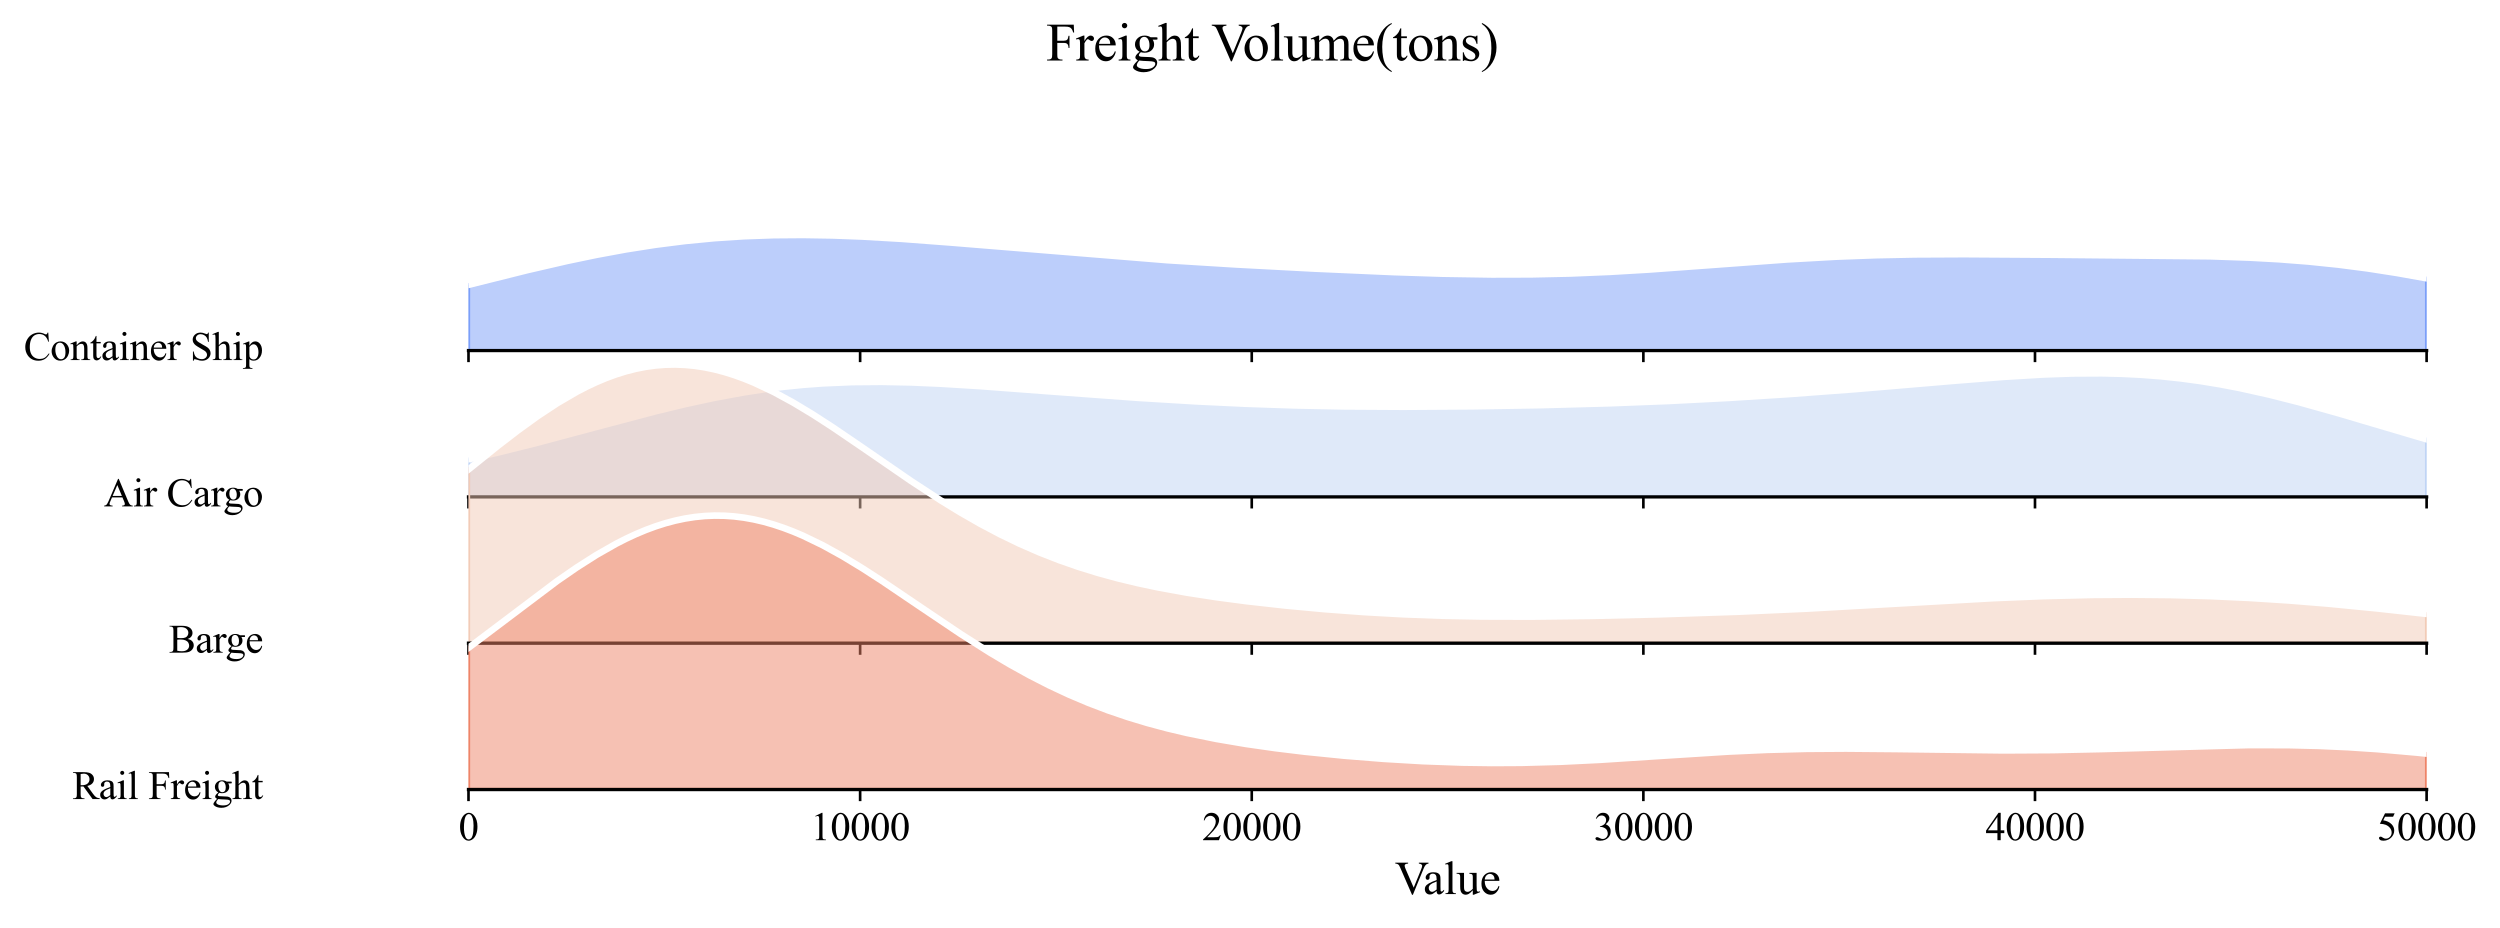 <?xml version="1.0" encoding="utf-8" standalone="no"?>
<!DOCTYPE svg PUBLIC "-//W3C//DTD SVG 1.1//EN"
  "http://www.w3.org/Graphics/SVG/1.1/DTD/svg11.dtd">
<svg xmlns:xlink="http://www.w3.org/1999/xlink" width="756.259pt" height="280.655pt" viewBox="0 0 756.259 280.655" xmlns="http://www.w3.org/2000/svg" version="1.1">
 <defs>
  <style type="text/css">*{stroke-linejoin: round; stroke-linecap: butt}</style>
 </defs>
 <g id="figure_1">
  <g id="patch_1">
   <path d="M 0 280.655 
L 756.259 280.655 
L 756.259 0 
L 0 0 
z
" style="fill: #ffffff"/>
  </g>
  <g id="axes_1">
   <g id="patch_2">
    <path d="M 141.723 106.048 
L 734.059 106.048 
L 734.059 17.52 
L 141.723 17.52 
L 141.723 106.048 
z
" style="fill: none; opacity: 0"/>
   </g>
   <g id="FillBetweenPolyCollection_1">
    <defs>
     <path id="me04628f9b7" d="M 141.723 -194.487 
L 141.723 -174.607 
L 144.7 -174.607 
L 147.677 -174.607 
L 150.653 -174.607 
L 153.63 -174.607 
L 156.606 -174.607 
L 159.583 -174.607 
L 162.559 -174.607 
L 165.536 -174.607 
L 168.512 -174.607 
L 171.489 -174.607 
L 174.466 -174.607 
L 177.442 -174.607 
L 180.419 -174.607 
L 183.395 -174.607 
L 186.372 -174.607 
L 189.348 -174.607 
L 192.325 -174.607 
L 195.302 -174.607 
L 198.278 -174.607 
L 201.255 -174.607 
L 204.231 -174.607 
L 207.208 -174.607 
L 210.184 -174.607 
L 213.161 -174.607 
L 216.137 -174.607 
L 219.114 -174.607 
L 222.091 -174.607 
L 225.067 -174.607 
L 228.044 -174.607 
L 231.02 -174.607 
L 233.997 -174.607 
L 236.973 -174.607 
L 239.95 -174.607 
L 242.927 -174.607 
L 245.903 -174.607 
L 248.88 -174.607 
L 251.856 -174.607 
L 254.833 -174.607 
L 257.809 -174.607 
L 260.786 -174.607 
L 263.762 -174.607 
L 266.739 -174.607 
L 269.716 -174.607 
L 272.692 -174.607 
L 275.669 -174.607 
L 278.645 -174.607 
L 281.622 -174.607 
L 284.598 -174.607 
L 287.575 -174.607 
L 290.552 -174.607 
L 293.528 -174.607 
L 296.505 -174.607 
L 299.481 -174.607 
L 302.458 -174.607 
L 305.434 -174.607 
L 308.411 -174.607 
L 311.387 -174.607 
L 314.364 -174.607 
L 317.341 -174.607 
L 320.317 -174.607 
L 323.294 -174.607 
L 326.27 -174.607 
L 329.247 -174.607 
L 332.223 -174.607 
L 335.2 -174.607 
L 338.177 -174.607 
L 341.153 -174.607 
L 344.13 -174.607 
L 347.106 -174.607 
L 350.083 -174.607 
L 353.059 -174.607 
L 356.036 -174.607 
L 359.012 -174.607 
L 361.989 -174.607 
L 364.966 -174.607 
L 367.942 -174.607 
L 370.919 -174.607 
L 373.895 -174.607 
L 376.872 -174.607 
L 379.848 -174.607 
L 382.825 -174.607 
L 385.802 -174.607 
L 388.778 -174.607 
L 391.755 -174.607 
L 394.731 -174.607 
L 397.708 -174.607 
L 400.684 -174.607 
L 403.661 -174.607 
L 406.637 -174.607 
L 409.614 -174.607 
L 412.591 -174.607 
L 415.567 -174.607 
L 418.544 -174.607 
L 421.52 -174.607 
L 424.497 -174.607 
L 427.473 -174.607 
L 430.45 -174.607 
L 433.427 -174.607 
L 436.403 -174.607 
L 439.38 -174.607 
L 442.356 -174.607 
L 445.333 -174.607 
L 448.309 -174.607 
L 451.286 -174.607 
L 454.262 -174.607 
L 457.239 -174.607 
L 460.216 -174.607 
L 463.192 -174.607 
L 466.169 -174.607 
L 469.145 -174.607 
L 472.122 -174.607 
L 475.098 -174.607 
L 478.075 -174.607 
L 481.052 -174.607 
L 484.028 -174.607 
L 487.005 -174.607 
L 489.981 -174.607 
L 492.958 -174.607 
L 495.934 -174.607 
L 498.911 -174.607 
L 501.888 -174.607 
L 504.864 -174.607 
L 507.841 -174.607 
L 510.817 -174.607 
L 513.794 -174.607 
L 516.77 -174.607 
L 519.747 -174.607 
L 522.723 -174.607 
L 525.7 -174.607 
L 528.677 -174.607 
L 531.653 -174.607 
L 534.63 -174.607 
L 537.606 -174.607 
L 540.583 -174.607 
L 543.559 -174.607 
L 546.536 -174.607 
L 549.513 -174.607 
L 552.489 -174.607 
L 555.466 -174.607 
L 558.442 -174.607 
L 561.419 -174.607 
L 564.395 -174.607 
L 567.372 -174.607 
L 570.348 -174.607 
L 573.325 -174.607 
L 576.302 -174.607 
L 579.278 -174.607 
L 582.255 -174.607 
L 585.231 -174.607 
L 588.208 -174.607 
L 591.184 -174.607 
L 594.161 -174.607 
L 597.138 -174.607 
L 600.114 -174.607 
L 603.091 -174.607 
L 606.067 -174.607 
L 609.044 -174.607 
L 612.02 -174.607 
L 614.997 -174.607 
L 617.973 -174.607 
L 620.95 -174.607 
L 623.927 -174.607 
L 626.903 -174.607 
L 629.88 -174.607 
L 632.856 -174.607 
L 635.833 -174.607 
L 638.809 -174.607 
L 641.786 -174.607 
L 644.763 -174.607 
L 647.739 -174.607 
L 650.716 -174.607 
L 653.692 -174.607 
L 656.669 -174.607 
L 659.645 -174.607 
L 662.622 -174.607 
L 665.598 -174.607 
L 668.575 -174.607 
L 671.552 -174.607 
L 674.528 -174.607 
L 677.505 -174.607 
L 680.481 -174.607 
L 683.458 -174.607 
L 686.434 -174.607 
L 689.411 -174.607 
L 692.388 -174.607 
L 695.364 -174.607 
L 698.341 -174.607 
L 701.317 -174.607 
L 704.294 -174.607 
L 707.27 -174.607 
L 710.247 -174.607 
L 713.223 -174.607 
L 716.2 -174.607 
L 719.177 -174.607 
L 722.153 -174.607 
L 725.13 -174.607 
L 728.106 -174.607 
L 731.083 -174.607 
L 734.059 -174.607 
L 734.059 -196.465 
L 734.059 -196.465 
L 731.083 -197.021 
L 728.106 -197.556 
L 725.13 -198.068 
L 722.153 -198.556 
L 719.177 -199.02 
L 716.2 -199.458 
L 713.223 -199.87 
L 710.247 -200.256 
L 707.27 -200.615 
L 704.294 -200.948 
L 701.317 -201.255 
L 698.341 -201.535 
L 695.364 -201.791 
L 692.388 -202.021 
L 689.411 -202.229 
L 686.434 -202.413 
L 683.458 -202.577 
L 680.481 -202.72 
L 677.505 -202.845 
L 674.528 -202.953 
L 671.552 -203.046 
L 668.575 -203.124 
L 665.598 -203.19 
L 662.622 -203.246 
L 659.645 -203.292 
L 656.669 -203.33 
L 653.692 -203.362 
L 650.716 -203.389 
L 647.739 -203.413 
L 644.763 -203.434 
L 641.786 -203.453 
L 638.809 -203.471 
L 635.833 -203.49 
L 632.856 -203.509 
L 629.88 -203.529 
L 626.903 -203.549 
L 623.927 -203.571 
L 620.95 -203.595 
L 617.973 -203.618 
L 614.997 -203.643 
L 612.02 -203.667 
L 609.044 -203.691 
L 606.067 -203.713 
L 603.091 -203.733 
L 600.114 -203.75 
L 597.138 -203.762 
L 594.161 -203.77 
L 591.184 -203.771 
L 588.208 -203.765 
L 585.231 -203.752 
L 582.255 -203.729 
L 579.278 -203.696 
L 576.302 -203.653 
L 573.325 -203.598 
L 570.348 -203.532 
L 567.372 -203.453 
L 564.395 -203.361 
L 561.419 -203.256 
L 558.442 -203.138 
L 555.466 -203.007 
L 552.489 -202.863 
L 549.513 -202.707 
L 546.536 -202.539 
L 543.559 -202.36 
L 540.583 -202.171 
L 537.606 -201.972 
L 534.63 -201.765 
L 531.653 -201.551 
L 528.677 -201.331 
L 525.7 -201.107 
L 522.723 -200.879 
L 519.747 -200.65 
L 516.77 -200.42 
L 513.794 -200.192 
L 510.817 -199.966 
L 507.841 -199.744 
L 504.864 -199.528 
L 501.888 -199.319 
L 498.911 -199.118 
L 495.934 -198.926 
L 492.958 -198.745 
L 489.981 -198.575 
L 487.005 -198.417 
L 484.028 -198.272 
L 481.052 -198.141 
L 478.075 -198.023 
L 475.098 -197.921 
L 472.122 -197.833 
L 469.145 -197.76 
L 466.169 -197.702 
L 463.192 -197.658 
L 460.216 -197.629 
L 457.239 -197.615 
L 454.262 -197.614 
L 451.286 -197.626 
L 448.309 -197.651 
L 445.333 -197.689 
L 442.356 -197.737 
L 439.38 -197.797 
L 436.403 -197.867 
L 433.427 -197.946 
L 430.45 -198.034 
L 427.473 -198.129 
L 424.497 -198.232 
L 421.52 -198.342 
L 418.544 -198.457 
L 415.567 -198.578 
L 412.591 -198.704 
L 409.614 -198.835 
L 406.637 -198.969 
L 403.661 -199.107 
L 400.684 -199.248 
L 397.708 -199.393 
L 394.731 -199.541 
L 391.755 -199.691 
L 388.778 -199.844 
L 385.802 -200.001 
L 382.825 -200.16 
L 379.848 -200.322 
L 376.872 -200.488 
L 373.895 -200.657 
L 370.919 -200.829 
L 367.942 -201.005 
L 364.966 -201.185 
L 361.989 -201.37 
L 359.012 -201.558 
L 356.036 -201.752 
L 353.059 -201.95 
L 350.083 -202.153 
L 347.106 -202.361 
L 344.13 -202.574 
L 341.153 -202.792 
L 338.177 -203.016 
L 335.2 -203.244 
L 332.223 -203.478 
L 329.247 -203.716 
L 326.27 -203.959 
L 323.294 -204.206 
L 320.317 -204.456 
L 317.341 -204.71 
L 314.364 -204.967 
L 311.387 -205.226 
L 308.411 -205.486 
L 305.434 -205.748 
L 302.458 -206.009 
L 299.481 -206.269 
L 296.505 -206.528 
L 293.528 -206.784 
L 290.552 -207.037 
L 287.575 -207.284 
L 284.598 -207.526 
L 281.622 -207.76 
L 278.645 -207.986 
L 275.669 -208.203 
L 272.692 -208.408 
L 269.716 -208.602 
L 266.739 -208.782 
L 263.762 -208.948 
L 260.786 -209.097 
L 257.809 -209.229 
L 254.833 -209.342 
L 251.856 -209.436 
L 248.88 -209.508 
L 245.903 -209.558 
L 242.927 -209.585 
L 239.95 -209.587 
L 236.973 -209.563 
L 233.997 -209.513 
L 231.02 -209.435 
L 228.044 -209.329 
L 225.067 -209.195 
L 222.091 -209.03 
L 219.114 -208.836 
L 216.137 -208.611 
L 213.161 -208.355 
L 210.184 -208.069 
L 207.208 -207.751 
L 204.231 -207.403 
L 201.255 -207.024 
L 198.278 -206.615 
L 195.302 -206.176 
L 192.325 -205.709 
L 189.348 -205.213 
L 186.372 -204.689 
L 183.395 -204.139 
L 180.419 -203.564 
L 177.442 -202.965 
L 174.466 -202.343 
L 171.489 -201.7 
L 168.512 -201.038 
L 165.536 -200.357 
L 162.559 -199.661 
L 159.583 -198.95 
L 156.606 -198.226 
L 153.63 -197.492 
L 150.653 -196.749 
L 147.677 -195.999 
L 144.7 -195.244 
L 141.723 -194.487 
z
" style="stroke: #7b9ff9"/>
    </defs>
    <g clip-path="url(#p7bfaada6a3)">
     <use xlink:href="#me04628f9b7" x="0" y="280.655" style="fill: #7b9ff9; fill-opacity: 0.5; stroke: #7b9ff9"/>
    </g>
   </g>
   <g id="matplotlib.axis_1">
    <g id="xtick_1">
     <g id="line2d_1">
      <defs>
       <path id="m327d35be4f" d="M 0 0 
L 0 3.5 
" style="stroke: #000000; stroke-width: 0.8"/>
      </defs>
      <g>
       <use xlink:href="#m327d35be4f" x="141.723" y="106.048" style="stroke: #000000; stroke-width: 0.8"/>
      </g>
     </g>
    </g>
    <g id="xtick_2">
     <g id="line2d_2">
      <g>
       <use xlink:href="#m327d35be4f" x="260.191" y="106.048" style="stroke: #000000; stroke-width: 0.8"/>
      </g>
     </g>
    </g>
    <g id="xtick_3">
     <g id="line2d_3">
      <g>
       <use xlink:href="#m327d35be4f" x="378.658" y="106.048" style="stroke: #000000; stroke-width: 0.8"/>
      </g>
     </g>
    </g>
    <g id="xtick_4">
     <g id="line2d_4">
      <g>
       <use xlink:href="#m327d35be4f" x="497.125" y="106.048" style="stroke: #000000; stroke-width: 0.8"/>
      </g>
     </g>
    </g>
    <g id="xtick_5">
     <g id="line2d_5">
      <g>
       <use xlink:href="#m327d35be4f" x="615.592" y="106.048" style="stroke: #000000; stroke-width: 0.8"/>
      </g>
     </g>
    </g>
    <g id="xtick_6">
     <g id="line2d_6">
      <g>
       <use xlink:href="#m327d35be4f" x="734.059" y="106.048" style="stroke: #000000; stroke-width: 0.8"/>
      </g>
     </g>
    </g>
   </g>
   <g id="matplotlib.axis_2"/>
   <g id="line2d_7">
    <path d="M 141.723 86.168 
L 159.583 81.706 
L 171.489 78.955 
L 180.419 77.091 
L 189.348 75.443 
L 198.278 74.04 
L 207.208 72.904 
L 216.137 72.045 
L 225.067 71.461 
L 233.997 71.142 
L 242.927 71.071 
L 251.856 71.22 
L 260.786 71.558 
L 272.692 72.247 
L 287.575 73.371 
L 353.059 78.705 
L 373.895 79.999 
L 397.708 81.262 
L 421.52 82.313 
L 436.403 82.789 
L 451.286 83.029 
L 463.192 82.997 
L 475.098 82.734 
L 487.005 82.239 
L 498.911 81.537 
L 516.77 80.235 
L 540.583 78.485 
L 555.466 77.649 
L 567.372 77.203 
L 579.278 76.959 
L 594.161 76.886 
L 620.95 77.061 
L 668.575 77.531 
L 680.481 77.935 
L 689.411 78.427 
L 698.341 79.12 
L 707.27 80.04 
L 716.2 81.197 
L 725.13 82.588 
L 734.059 84.19 
L 734.059 84.19 
" clip-path="url(#p7bfaada6a3)" style="fill: none; stroke: #ffffff; stroke-width: 2; stroke-linecap: square"/>
   </g>
   <g id="line2d_8">
    <path d="M 141.723 106.048 
L 734.059 106.048 
" style="fill: none; stroke: #000000; stroke-linecap: square"/>
   </g>
   <g id="text_1">
    <g id="patch_3">
     <path d="M 3.24 115.458 
L 83.488 115.458 
L 83.488 96.638 
L 3.24 96.638 
z
" style="fill: #ffffff; opacity: 0.5"/>
    </g>
    <!-- Container Ship -->
    <g transform="translate(7.2 108.931) scale(0.12 -0.12)">
     <defs>
      <path id="TimesNewRomanPSMT-43" d="M 3853 4334 
L 3950 2894 
L 3853 2894 
Q 3659 3541 3300 3825 
Q 2941 4109 2438 4109 
Q 2016 4109 1675 3895 
Q 1334 3681 1139 3212 
Q 944 2744 944 2047 
Q 944 1472 1128 1050 
Q 1313 628 1683 403 
Q 2053 178 2528 178 
Q 2941 178 3256 354 
Q 3572 531 3950 1056 
L 4047 994 
Q 3728 428 3303 165 
Q 2878 -97 2294 -97 
Q 1241 -97 663 684 
Q 231 1266 231 2053 
Q 231 2688 515 3219 
Q 800 3750 1298 4042 
Q 1797 4334 2388 4334 
Q 2847 4334 3294 4109 
Q 3425 4041 3481 4041 
Q 3566 4041 3628 4100 
Q 3709 4184 3744 4334 
L 3853 4334 
z
" transform="scale(0.016)"/>
      <path id="TimesNewRomanPSMT-6f" d="M 1600 2947 
Q 2250 2947 2644 2453 
Q 2978 2031 2978 1484 
Q 2978 1100 2793 706 
Q 2609 313 2286 112 
Q 1963 -88 1566 -88 
Q 919 -88 538 428 
Q 216 863 216 1403 
Q 216 1797 411 2186 
Q 606 2575 925 2761 
Q 1244 2947 1600 2947 
z
M 1503 2744 
Q 1338 2744 1170 2645 
Q 1003 2547 900 2300 
Q 797 2053 797 1666 
Q 797 1041 1045 587 
Q 1294 134 1700 134 
Q 2003 134 2200 384 
Q 2397 634 2397 1244 
Q 2397 2006 2069 2444 
Q 1847 2744 1503 2744 
z
" transform="scale(0.016)"/>
      <path id="TimesNewRomanPSMT-6e" d="M 1034 2341 
Q 1538 2947 1994 2947 
Q 2228 2947 2397 2830 
Q 2566 2713 2666 2444 
Q 2734 2256 2734 1869 
L 2734 647 
Q 2734 375 2778 278 
Q 2813 200 2889 156 
Q 2966 113 3172 113 
L 3172 0 
L 1756 0 
L 1756 113 
L 1816 113 
Q 2016 113 2095 173 
Q 2175 234 2206 353 
Q 2219 400 2219 647 
L 2219 1819 
Q 2219 2209 2117 2386 
Q 2016 2563 1775 2563 
Q 1403 2563 1034 2156 
L 1034 647 
Q 1034 356 1069 288 
Q 1113 197 1189 155 
Q 1266 113 1500 113 
L 1500 0 
L 84 0 
L 84 113 
L 147 113 
Q 366 113 442 223 
Q 519 334 519 647 
L 519 1709 
Q 519 2225 495 2337 
Q 472 2450 423 2490 
Q 375 2531 294 2531 
Q 206 2531 84 2484 
L 38 2597 
L 900 2947 
L 1034 2947 
L 1034 2341 
z
" transform="scale(0.016)"/>
      <path id="TimesNewRomanPSMT-74" d="M 1031 3803 
L 1031 2863 
L 1700 2863 
L 1700 2644 
L 1031 2644 
L 1031 788 
Q 1031 509 1111 412 
Q 1191 316 1316 316 
Q 1419 316 1516 380 
Q 1613 444 1666 569 
L 1788 569 
Q 1678 263 1478 108 
Q 1278 -47 1066 -47 
Q 922 -47 784 33 
Q 647 113 581 261 
Q 516 409 516 719 
L 516 2644 
L 63 2644 
L 63 2747 
Q 234 2816 414 2980 
Q 594 3144 734 3369 
Q 806 3488 934 3803 
L 1031 3803 
z
" transform="scale(0.016)"/>
      <path id="TimesNewRomanPSMT-61" d="M 1822 413 
Q 1381 72 1269 19 
Q 1100 -59 909 -59 
Q 613 -59 420 144 
Q 228 347 228 678 
Q 228 888 322 1041 
Q 450 1253 767 1440 
Q 1084 1628 1822 1897 
L 1822 2009 
Q 1822 2438 1686 2597 
Q 1550 2756 1291 2756 
Q 1094 2756 978 2650 
Q 859 2544 859 2406 
L 866 2225 
Q 866 2081 792 2003 
Q 719 1925 600 1925 
Q 484 1925 411 2006 
Q 338 2088 338 2228 
Q 338 2497 613 2722 
Q 888 2947 1384 2947 
Q 1766 2947 2009 2819 
Q 2194 2722 2281 2516 
Q 2338 2381 2338 1966 
L 2338 994 
Q 2338 584 2353 492 
Q 2369 400 2405 369 
Q 2441 338 2488 338 
Q 2538 338 2575 359 
Q 2641 400 2828 588 
L 2828 413 
Q 2478 -56 2159 -56 
Q 2006 -56 1915 50 
Q 1825 156 1822 413 
z
M 1822 616 
L 1822 1706 
Q 1350 1519 1213 1441 
Q 966 1303 859 1153 
Q 753 1003 753 825 
Q 753 600 887 451 
Q 1022 303 1197 303 
Q 1434 303 1822 616 
z
" transform="scale(0.016)"/>
      <path id="TimesNewRomanPSMT-69" d="M 928 4444 
Q 1059 4444 1151 4351 
Q 1244 4259 1244 4128 
Q 1244 3997 1151 3903 
Q 1059 3809 928 3809 
Q 797 3809 703 3903 
Q 609 3997 609 4128 
Q 609 4259 701 4351 
Q 794 4444 928 4444 
z
M 1188 2947 
L 1188 647 
Q 1188 378 1227 289 
Q 1266 200 1342 156 
Q 1419 113 1622 113 
L 1622 0 
L 231 0 
L 231 113 
Q 441 113 512 153 
Q 584 194 626 287 
Q 669 381 669 647 
L 669 1750 
Q 669 2216 641 2353 
Q 619 2453 572 2492 
Q 525 2531 444 2531 
Q 356 2531 231 2484 
L 188 2597 
L 1050 2947 
L 1188 2947 
z
" transform="scale(0.016)"/>
      <path id="TimesNewRomanPSMT-65" d="M 681 1784 
Q 678 1147 991 784 
Q 1303 422 1725 422 
Q 2006 422 2214 576 
Q 2422 731 2563 1106 
L 2659 1044 
Q 2594 616 2278 264 
Q 1963 -88 1488 -88 
Q 972 -88 605 314 
Q 238 716 238 1394 
Q 238 2128 614 2539 
Q 991 2950 1559 2950 
Q 2041 2950 2350 2633 
Q 2659 2316 2659 1784 
L 681 1784 
z
M 681 1966 
L 2006 1966 
Q 1991 2241 1941 2353 
Q 1863 2528 1708 2628 
Q 1553 2728 1384 2728 
Q 1125 2728 920 2526 
Q 716 2325 681 1966 
z
" transform="scale(0.016)"/>
      <path id="TimesNewRomanPSMT-72" d="M 1038 2947 
L 1038 2303 
Q 1397 2947 1775 2947 
Q 1947 2947 2059 2842 
Q 2172 2738 2172 2600 
Q 2172 2478 2090 2393 
Q 2009 2309 1897 2309 
Q 1788 2309 1652 2417 
Q 1516 2525 1450 2525 
Q 1394 2525 1328 2463 
Q 1188 2334 1038 2041 
L 1038 669 
Q 1038 431 1097 309 
Q 1138 225 1241 169 
Q 1344 113 1538 113 
L 1538 0 
L 72 0 
L 72 113 
Q 291 113 397 181 
Q 475 231 506 341 
Q 522 394 522 644 
L 522 1753 
Q 522 2253 501 2348 
Q 481 2444 426 2487 
Q 372 2531 291 2531 
Q 194 2531 72 2484 
L 41 2597 
L 906 2947 
L 1038 2947 
z
" transform="scale(0.016)"/>
      <path id="TimesNewRomanPSMT-20" transform="scale(0.016)"/>
      <path id="TimesNewRomanPSMT-53" d="M 2934 4334 
L 2934 2869 
L 2819 2869 
Q 2763 3291 2617 3541 
Q 2472 3791 2203 3937 
Q 1934 4084 1647 4084 
Q 1322 4084 1109 3886 
Q 897 3688 897 3434 
Q 897 3241 1031 3081 
Q 1225 2847 1953 2456 
Q 2547 2138 2764 1967 
Q 2981 1797 3098 1565 
Q 3216 1334 3216 1081 
Q 3216 600 2842 251 
Q 2469 -97 1881 -97 
Q 1697 -97 1534 -69 
Q 1438 -53 1133 45 
Q 828 144 747 144 
Q 669 144 623 97 
Q 578 50 556 -97 
L 441 -97 
L 441 1356 
L 556 1356 
Q 638 900 775 673 
Q 913 447 1195 297 
Q 1478 147 1816 147 
Q 2206 147 2432 353 
Q 2659 559 2659 841 
Q 2659 997 2573 1156 
Q 2488 1316 2306 1453 
Q 2184 1547 1640 1851 
Q 1097 2156 867 2337 
Q 638 2519 519 2737 
Q 400 2956 400 3219 
Q 400 3675 750 4004 
Q 1100 4334 1641 4334 
Q 1978 4334 2356 4169 
Q 2531 4091 2603 4091 
Q 2684 4091 2736 4139 
Q 2788 4188 2819 4334 
L 2934 4334 
z
" transform="scale(0.016)"/>
      <path id="TimesNewRomanPSMT-68" d="M 1041 4444 
L 1041 2350 
Q 1388 2731 1591 2839 
Q 1794 2947 1997 2947 
Q 2241 2947 2416 2812 
Q 2591 2678 2675 2391 
Q 2734 2191 2734 1659 
L 2734 647 
Q 2734 375 2778 275 
Q 2809 200 2884 156 
Q 2959 113 3159 113 
L 3159 0 
L 1753 0 
L 1753 113 
L 1819 113 
Q 2019 113 2097 173 
Q 2175 234 2206 353 
Q 2216 403 2216 647 
L 2216 1659 
Q 2216 2128 2167 2275 
Q 2119 2422 2012 2495 
Q 1906 2569 1756 2569 
Q 1603 2569 1437 2487 
Q 1272 2406 1041 2159 
L 1041 647 
Q 1041 353 1073 281 
Q 1106 209 1195 161 
Q 1284 113 1503 113 
L 1503 0 
L 84 0 
L 84 113 
Q 275 113 384 172 
Q 447 203 484 290 
Q 522 378 522 647 
L 522 3238 
Q 522 3728 498 3840 
Q 475 3953 426 3993 
Q 378 4034 297 4034 
Q 231 4034 84 3984 
L 41 4094 
L 897 4444 
L 1041 4444 
z
" transform="scale(0.016)"/>
      <path id="TimesNewRomanPSMT-70" d="M -6 2578 
L 875 2934 
L 994 2934 
L 994 2266 
Q 1216 2644 1439 2795 
Q 1663 2947 1909 2947 
Q 2341 2947 2628 2609 
Q 2981 2197 2981 1534 
Q 2981 794 2556 309 
Q 2206 -88 1675 -88 
Q 1444 -88 1275 -22 
Q 1150 25 994 166 
L 994 -706 
Q 994 -1000 1030 -1079 
Q 1066 -1159 1155 -1206 
Q 1244 -1253 1478 -1253 
L 1478 -1369 
L -22 -1369 
L -22 -1253 
L 56 -1253 
Q 228 -1256 350 -1188 
Q 409 -1153 442 -1076 
Q 475 -1000 475 -688 
L 475 2019 
Q 475 2297 450 2372 
Q 425 2447 370 2484 
Q 316 2522 222 2522 
Q 147 2522 31 2478 
L -6 2578 
z
M 994 2081 
L 994 1013 
Q 994 666 1022 556 
Q 1066 375 1236 237 
Q 1406 100 1666 100 
Q 1978 100 2172 344 
Q 2425 663 2425 1241 
Q 2425 1897 2138 2250 
Q 1938 2494 1663 2494 
Q 1513 2494 1366 2419 
Q 1253 2363 994 2081 
z
" transform="scale(0.016)"/>
     </defs>
     <use xlink:href="#TimesNewRomanPSMT-43"/>
     <use xlink:href="#TimesNewRomanPSMT-6f" transform="translate(66.699 0)"/>
     <use xlink:href="#TimesNewRomanPSMT-6e" transform="translate(116.699 0)"/>
     <use xlink:href="#TimesNewRomanPSMT-74" transform="translate(166.699 0)"/>
     <use xlink:href="#TimesNewRomanPSMT-61" transform="translate(194.482 0)"/>
     <use xlink:href="#TimesNewRomanPSMT-69" transform="translate(238.867 0)"/>
     <use xlink:href="#TimesNewRomanPSMT-6e" transform="translate(266.65 0)"/>
     <use xlink:href="#TimesNewRomanPSMT-65" transform="translate(316.65 0)"/>
     <use xlink:href="#TimesNewRomanPSMT-72" transform="translate(361.035 0)"/>
     <use xlink:href="#TimesNewRomanPSMT-20" transform="translate(394.336 0)"/>
     <use xlink:href="#TimesNewRomanPSMT-53" transform="translate(419.336 0)"/>
     <use xlink:href="#TimesNewRomanPSMT-68" transform="translate(474.951 0)"/>
     <use xlink:href="#TimesNewRomanPSMT-69" transform="translate(524.951 0)"/>
     <use xlink:href="#TimesNewRomanPSMT-70" transform="translate(552.734 0)"/>
    </g>
   </g>
  </g>
  <g id="axes_2">
   <g id="patch_4">
    <path d="M 141.723 150.312 
L 734.059 150.312 
L 734.059 61.784 
L 141.723 61.784 
L 141.723 150.312 
z
" style="fill: none; opacity: 0"/>
   </g>
   <g id="FillBetweenPolyCollection_2">
    <defs>
     <path id="m6dd65d0bcf" d="M 141.723 -141.741 
L 141.723 -130.343 
L 144.7 -130.343 
L 147.677 -130.343 
L 150.653 -130.343 
L 153.63 -130.343 
L 156.606 -130.343 
L 159.583 -130.343 
L 162.559 -130.343 
L 165.536 -130.343 
L 168.512 -130.343 
L 171.489 -130.343 
L 174.466 -130.343 
L 177.442 -130.343 
L 180.419 -130.343 
L 183.395 -130.343 
L 186.372 -130.343 
L 189.348 -130.343 
L 192.325 -130.343 
L 195.302 -130.343 
L 198.278 -130.343 
L 201.255 -130.343 
L 204.231 -130.343 
L 207.208 -130.343 
L 210.184 -130.343 
L 213.161 -130.343 
L 216.137 -130.343 
L 219.114 -130.343 
L 222.091 -130.343 
L 225.067 -130.343 
L 228.044 -130.343 
L 231.02 -130.343 
L 233.997 -130.343 
L 236.973 -130.343 
L 239.95 -130.343 
L 242.927 -130.343 
L 245.903 -130.343 
L 248.88 -130.343 
L 251.856 -130.343 
L 254.833 -130.343 
L 257.809 -130.343 
L 260.786 -130.343 
L 263.762 -130.343 
L 266.739 -130.343 
L 269.716 -130.343 
L 272.692 -130.343 
L 275.669 -130.343 
L 278.645 -130.343 
L 281.622 -130.343 
L 284.598 -130.343 
L 287.575 -130.343 
L 290.552 -130.343 
L 293.528 -130.343 
L 296.505 -130.343 
L 299.481 -130.343 
L 302.458 -130.343 
L 305.434 -130.343 
L 308.411 -130.343 
L 311.387 -130.343 
L 314.364 -130.343 
L 317.341 -130.343 
L 320.317 -130.343 
L 323.294 -130.343 
L 326.27 -130.343 
L 329.247 -130.343 
L 332.223 -130.343 
L 335.2 -130.343 
L 338.177 -130.343 
L 341.153 -130.343 
L 344.13 -130.343 
L 347.106 -130.343 
L 350.083 -130.343 
L 353.059 -130.343 
L 356.036 -130.343 
L 359.012 -130.343 
L 361.989 -130.343 
L 364.966 -130.343 
L 367.942 -130.343 
L 370.919 -130.343 
L 373.895 -130.343 
L 376.872 -130.343 
L 379.848 -130.343 
L 382.825 -130.343 
L 385.802 -130.343 
L 388.778 -130.343 
L 391.755 -130.343 
L 394.731 -130.343 
L 397.708 -130.343 
L 400.684 -130.343 
L 403.661 -130.343 
L 406.637 -130.343 
L 409.614 -130.343 
L 412.591 -130.343 
L 415.567 -130.343 
L 418.544 -130.343 
L 421.52 -130.343 
L 424.497 -130.343 
L 427.473 -130.343 
L 430.45 -130.343 
L 433.427 -130.343 
L 436.403 -130.343 
L 439.38 -130.343 
L 442.356 -130.343 
L 445.333 -130.343 
L 448.309 -130.343 
L 451.286 -130.343 
L 454.262 -130.343 
L 457.239 -130.343 
L 460.216 -130.343 
L 463.192 -130.343 
L 466.169 -130.343 
L 469.145 -130.343 
L 472.122 -130.343 
L 475.098 -130.343 
L 478.075 -130.343 
L 481.052 -130.343 
L 484.028 -130.343 
L 487.005 -130.343 
L 489.981 -130.343 
L 492.958 -130.343 
L 495.934 -130.343 
L 498.911 -130.343 
L 501.888 -130.343 
L 504.864 -130.343 
L 507.841 -130.343 
L 510.817 -130.343 
L 513.794 -130.343 
L 516.77 -130.343 
L 519.747 -130.343 
L 522.723 -130.343 
L 525.7 -130.343 
L 528.677 -130.343 
L 531.653 -130.343 
L 534.63 -130.343 
L 537.606 -130.343 
L 540.583 -130.343 
L 543.559 -130.343 
L 546.536 -130.343 
L 549.513 -130.343 
L 552.489 -130.343 
L 555.466 -130.343 
L 558.442 -130.343 
L 561.419 -130.343 
L 564.395 -130.343 
L 567.372 -130.343 
L 570.348 -130.343 
L 573.325 -130.343 
L 576.302 -130.343 
L 579.278 -130.343 
L 582.255 -130.343 
L 585.231 -130.343 
L 588.208 -130.343 
L 591.184 -130.343 
L 594.161 -130.343 
L 597.138 -130.343 
L 600.114 -130.343 
L 603.091 -130.343 
L 606.067 -130.343 
L 609.044 -130.343 
L 612.02 -130.343 
L 614.997 -130.343 
L 617.973 -130.343 
L 620.95 -130.343 
L 623.927 -130.343 
L 626.903 -130.343 
L 629.88 -130.343 
L 632.856 -130.343 
L 635.833 -130.343 
L 638.809 -130.343 
L 641.786 -130.343 
L 644.763 -130.343 
L 647.739 -130.343 
L 650.716 -130.343 
L 653.692 -130.343 
L 656.669 -130.343 
L 659.645 -130.343 
L 662.622 -130.343 
L 665.598 -130.343 
L 668.575 -130.343 
L 671.552 -130.343 
L 674.528 -130.343 
L 677.505 -130.343 
L 680.481 -130.343 
L 683.458 -130.343 
L 686.434 -130.343 
L 689.411 -130.343 
L 692.388 -130.343 
L 695.364 -130.343 
L 698.341 -130.343 
L 701.317 -130.343 
L 704.294 -130.343 
L 707.27 -130.343 
L 710.247 -130.343 
L 713.223 -130.343 
L 716.2 -130.343 
L 719.177 -130.343 
L 722.153 -130.343 
L 725.13 -130.343 
L 728.106 -130.343 
L 731.083 -130.343 
L 734.059 -130.343 
L 734.059 -147.761 
L 734.059 -147.761 
L 731.083 -148.625 
L 728.106 -149.499 
L 725.13 -150.381 
L 722.153 -151.268 
L 719.177 -152.157 
L 716.2 -153.046 
L 713.223 -153.932 
L 710.247 -154.813 
L 707.27 -155.684 
L 704.294 -156.543 
L 701.317 -157.388 
L 698.341 -158.215 
L 695.364 -159.021 
L 692.388 -159.804 
L 689.411 -160.56 
L 686.434 -161.288 
L 683.458 -161.984 
L 680.481 -162.646 
L 677.505 -163.273 
L 674.528 -163.862 
L 671.552 -164.412 
L 668.575 -164.922 
L 665.598 -165.389 
L 662.622 -165.814 
L 659.645 -166.196 
L 656.669 -166.534 
L 653.692 -166.83 
L 650.716 -167.082 
L 647.739 -167.291 
L 644.763 -167.46 
L 641.786 -167.588 
L 638.809 -167.677 
L 635.833 -167.728 
L 632.856 -167.744 
L 629.88 -167.727 
L 626.903 -167.678 
L 623.927 -167.6 
L 620.95 -167.495 
L 617.973 -167.365 
L 614.997 -167.213 
L 612.02 -167.041 
L 609.044 -166.852 
L 606.067 -166.647 
L 603.091 -166.43 
L 600.114 -166.201 
L 597.138 -165.964 
L 594.161 -165.72 
L 591.184 -165.47 
L 588.208 -165.217 
L 585.231 -164.961 
L 582.255 -164.704 
L 579.278 -164.447 
L 576.302 -164.192 
L 573.325 -163.938 
L 570.348 -163.686 
L 567.372 -163.438 
L 564.395 -163.193 
L 561.419 -162.952 
L 558.442 -162.716 
L 555.466 -162.484 
L 552.489 -162.256 
L 549.513 -162.034 
L 546.536 -161.817 
L 543.559 -161.605 
L 540.583 -161.398 
L 537.606 -161.196 
L 534.63 -161 
L 531.653 -160.809 
L 528.677 -160.625 
L 525.7 -160.445 
L 522.723 -160.272 
L 519.747 -160.104 
L 516.77 -159.943 
L 513.794 -159.788 
L 510.817 -159.638 
L 507.841 -159.495 
L 504.864 -159.358 
L 501.888 -159.227 
L 498.911 -159.103 
L 495.934 -158.984 
L 492.958 -158.872 
L 489.981 -158.765 
L 487.005 -158.664 
L 484.028 -158.568 
L 481.052 -158.478 
L 478.075 -158.393 
L 475.098 -158.313 
L 472.122 -158.238 
L 469.145 -158.167 
L 466.169 -158.1 
L 463.192 -158.038 
L 460.216 -157.98 
L 457.239 -157.926 
L 454.262 -157.876 
L 451.286 -157.83 
L 448.309 -157.788 
L 445.333 -157.749 
L 442.356 -157.715 
L 439.38 -157.686 
L 436.403 -157.661 
L 433.427 -157.64 
L 430.45 -157.625 
L 427.473 -157.615 
L 424.497 -157.61 
L 421.52 -157.611 
L 418.544 -157.619 
L 415.567 -157.633 
L 412.591 -157.654 
L 409.614 -157.683 
L 406.637 -157.719 
L 403.661 -157.762 
L 400.684 -157.814 
L 397.708 -157.873 
L 394.731 -157.941 
L 391.755 -158.017 
L 388.778 -158.101 
L 385.802 -158.194 
L 382.825 -158.296 
L 379.848 -158.405 
L 376.872 -158.523 
L 373.895 -158.649 
L 370.919 -158.783 
L 367.942 -158.924 
L 364.966 -159.074 
L 361.989 -159.23 
L 359.012 -159.394 
L 356.036 -159.565 
L 353.059 -159.743 
L 350.083 -159.927 
L 347.106 -160.117 
L 344.13 -160.313 
L 341.153 -160.515 
L 338.177 -160.722 
L 335.2 -160.934 
L 332.223 -161.151 
L 329.247 -161.372 
L 326.27 -161.596 
L 323.294 -161.823 
L 320.317 -162.052 
L 317.341 -162.282 
L 314.364 -162.514 
L 311.387 -162.744 
L 308.411 -162.974 
L 305.434 -163.2 
L 302.458 -163.423 
L 299.481 -163.64 
L 296.505 -163.85 
L 293.528 -164.052 
L 290.552 -164.243 
L 287.575 -164.421 
L 284.598 -164.585 
L 281.622 -164.733 
L 278.645 -164.862 
L 275.669 -164.971 
L 272.692 -165.056 
L 269.716 -165.117 
L 266.739 -165.152 
L 263.762 -165.157 
L 260.786 -165.131 
L 257.809 -165.073 
L 254.833 -164.981 
L 251.856 -164.853 
L 248.88 -164.688 
L 245.903 -164.486 
L 242.927 -164.244 
L 239.95 -163.964 
L 236.973 -163.644 
L 233.997 -163.284 
L 231.02 -162.885 
L 228.044 -162.448 
L 225.067 -161.972 
L 222.091 -161.46 
L 219.114 -160.912 
L 216.137 -160.33 
L 213.161 -159.716 
L 210.184 -159.072 
L 207.208 -158.4 
L 204.231 -157.702 
L 201.255 -156.981 
L 198.278 -156.24 
L 195.302 -155.481 
L 192.325 -154.708 
L 189.348 -153.922 
L 186.372 -153.126 
L 183.395 -152.324 
L 180.419 -151.518 
L 177.442 -150.711 
L 174.466 -149.906 
L 171.489 -149.104 
L 168.512 -148.309 
L 165.536 -147.521 
L 162.559 -146.745 
L 159.583 -145.981 
L 156.606 -145.23 
L 153.63 -144.496 
L 150.653 -143.779 
L 147.677 -143.08 
L 144.7 -142.4 
L 141.723 -141.741 
z
" style="stroke: #c0d4f5"/>
    </defs>
    <g clip-path="url(#pf011d2ed0d)">
     <use xlink:href="#m6dd65d0bcf" x="0" y="280.655" style="fill: #c0d4f5; fill-opacity: 0.5; stroke: #c0d4f5"/>
    </g>
   </g>
   <g id="matplotlib.axis_3">
    <g id="xtick_7">
     <g id="line2d_9">
      <g>
       <use xlink:href="#m327d35be4f" x="141.723" y="150.312" style="stroke: #000000; stroke-width: 0.8"/>
      </g>
     </g>
    </g>
    <g id="xtick_8">
     <g id="line2d_10">
      <g>
       <use xlink:href="#m327d35be4f" x="260.191" y="150.312" style="stroke: #000000; stroke-width: 0.8"/>
      </g>
     </g>
    </g>
    <g id="xtick_9">
     <g id="line2d_11">
      <g>
       <use xlink:href="#m327d35be4f" x="378.658" y="150.312" style="stroke: #000000; stroke-width: 0.8"/>
      </g>
     </g>
    </g>
    <g id="xtick_10">
     <g id="line2d_12">
      <g>
       <use xlink:href="#m327d35be4f" x="497.125" y="150.312" style="stroke: #000000; stroke-width: 0.8"/>
      </g>
     </g>
    </g>
    <g id="xtick_11">
     <g id="line2d_13">
      <g>
       <use xlink:href="#m327d35be4f" x="615.592" y="150.312" style="stroke: #000000; stroke-width: 0.8"/>
      </g>
     </g>
    </g>
    <g id="xtick_12">
     <g id="line2d_14">
      <g>
       <use xlink:href="#m327d35be4f" x="734.059" y="150.312" style="stroke: #000000; stroke-width: 0.8"/>
      </g>
     </g>
    </g>
   </g>
   <g id="matplotlib.axis_4"/>
   <g id="line2d_15">
    <path d="M 141.723 138.915 
L 150.653 136.877 
L 162.559 133.911 
L 180.419 129.137 
L 198.278 124.415 
L 207.208 122.256 
L 216.137 120.325 
L 225.067 118.683 
L 231.02 117.77 
L 236.973 117.011 
L 242.927 116.411 
L 248.88 115.967 
L 257.809 115.582 
L 266.739 115.504 
L 275.669 115.685 
L 284.598 116.07 
L 296.505 116.805 
L 317.341 118.373 
L 344.13 120.342 
L 361.989 121.425 
L 376.872 122.132 
L 391.755 122.638 
L 406.637 122.937 
L 424.497 123.045 
L 445.333 122.906 
L 466.169 122.555 
L 487.005 121.992 
L 504.864 121.297 
L 522.723 120.383 
L 540.583 119.258 
L 561.419 117.703 
L 591.184 115.185 
L 606.067 114.008 
L 617.973 113.291 
L 626.903 112.977 
L 635.833 112.927 
L 641.786 113.068 
L 647.739 113.364 
L 653.692 113.826 
L 659.645 114.459 
L 665.598 115.266 
L 671.552 116.243 
L 677.505 117.382 
L 686.434 119.368 
L 695.364 121.634 
L 707.27 124.971 
L 734.059 132.894 
L 734.059 132.894 
" clip-path="url(#pf011d2ed0d)" style="fill: none; stroke: #ffffff; stroke-width: 2; stroke-linecap: square"/>
   </g>
   <g id="line2d_16">
    <path d="M 141.723 150.312 
L 734.059 150.312 
" style="fill: none; stroke: #000000; stroke-linecap: square"/>
   </g>
   <g id="text_2">
    <g id="patch_5">
     <path d="M 27.456 159.733 
L 83.488 159.733 
L 83.488 140.891 
L 27.456 140.891 
z
" style="fill: #ffffff; opacity: 0.5"/>
    </g>
    <!-- Air Cargo -->
    <g transform="translate(31.416 153.184) scale(0.12 -0.12)">
     <defs>
      <path id="TimesNewRomanPSMT-41" d="M 2928 1419 
L 1288 1419 
L 1000 750 
Q 894 503 894 381 
Q 894 284 986 211 
Q 1078 138 1384 116 
L 1384 0 
L 50 0 
L 50 116 
Q 316 163 394 238 
Q 553 388 747 847 
L 2238 4334 
L 2347 4334 
L 3822 809 
Q 4000 384 4145 257 
Q 4291 131 4550 116 
L 4550 0 
L 2878 0 
L 2878 116 
Q 3131 128 3220 200 
Q 3309 272 3309 375 
Q 3309 513 3184 809 
L 2928 1419 
z
M 2841 1650 
L 2122 3363 
L 1384 1650 
L 2841 1650 
z
" transform="scale(0.016)"/>
      <path id="TimesNewRomanPSMT-67" d="M 966 1044 
Q 703 1172 562 1401 
Q 422 1631 422 1909 
Q 422 2334 742 2640 
Q 1063 2947 1563 2947 
Q 1972 2947 2272 2747 
L 2878 2747 
Q 3013 2747 3034 2739 
Q 3056 2731 3066 2713 
Q 3084 2684 3084 2613 
Q 3084 2531 3069 2500 
Q 3059 2484 3036 2475 
Q 3013 2466 2878 2466 
L 2506 2466 
Q 2681 2241 2681 1891 
Q 2681 1491 2375 1206 
Q 2069 922 1553 922 
Q 1341 922 1119 984 
Q 981 866 932 777 
Q 884 688 884 625 
Q 884 572 936 522 
Q 988 472 1138 450 
Q 1225 438 1575 428 
Q 2219 413 2409 384 
Q 2700 344 2873 169 
Q 3047 -6 3047 -263 
Q 3047 -616 2716 -925 
Q 2228 -1381 1444 -1381 
Q 841 -1381 425 -1109 
Q 191 -953 191 -784 
Q 191 -709 225 -634 
Q 278 -519 444 -313 
Q 466 -284 763 25 
Q 600 122 533 198 
Q 466 275 466 372 
Q 466 481 555 628 
Q 644 775 966 1044 
z
M 1509 2797 
Q 1278 2797 1122 2612 
Q 966 2428 966 2047 
Q 966 1553 1178 1281 
Q 1341 1075 1591 1075 
Q 1828 1075 1981 1253 
Q 2134 1431 2134 1813 
Q 2134 2309 1919 2591 
Q 1759 2797 1509 2797 
z
M 934 0 
Q 788 -159 713 -296 
Q 638 -434 638 -550 
Q 638 -700 819 -813 
Q 1131 -1006 1722 -1006 
Q 2284 -1006 2551 -807 
Q 2819 -609 2819 -384 
Q 2819 -222 2659 -153 
Q 2497 -84 2016 -72 
Q 1313 -53 934 0 
z
" transform="scale(0.016)"/>
     </defs>
     <use xlink:href="#TimesNewRomanPSMT-41"/>
     <use xlink:href="#TimesNewRomanPSMT-69" transform="translate(72.217 0)"/>
     <use xlink:href="#TimesNewRomanPSMT-72" transform="translate(100 0)"/>
     <use xlink:href="#TimesNewRomanPSMT-20" transform="translate(133.301 0)"/>
     <use xlink:href="#TimesNewRomanPSMT-43" transform="translate(158.301 0)"/>
     <use xlink:href="#TimesNewRomanPSMT-61" transform="translate(225 0)"/>
     <use xlink:href="#TimesNewRomanPSMT-72" transform="translate(269.385 0)"/>
     <use xlink:href="#TimesNewRomanPSMT-67" transform="translate(300.936 0)"/>
     <use xlink:href="#TimesNewRomanPSMT-6f" transform="translate(350.936 0)"/>
    </g>
   </g>
  </g>
  <g id="axes_3">
   <g id="patch_6">
    <path d="M 141.723 194.576 
L 734.059 194.576 
L 734.059 106.048 
L 141.723 106.048 
L 141.723 194.576 
z
" style="fill: none; opacity: 0"/>
   </g>
   <g id="FillBetweenPolyCollection_3">
    <defs>
     <path id="m19ca763b3c" d="M 141.723 -138.633 
L 141.723 -86.079 
L 144.7 -86.079 
L 147.677 -86.079 
L 150.653 -86.079 
L 153.63 -86.079 
L 156.606 -86.079 
L 159.583 -86.079 
L 162.559 -86.079 
L 165.536 -86.079 
L 168.512 -86.079 
L 171.489 -86.079 
L 174.466 -86.079 
L 177.442 -86.079 
L 180.419 -86.079 
L 183.395 -86.079 
L 186.372 -86.079 
L 189.348 -86.079 
L 192.325 -86.079 
L 195.302 -86.079 
L 198.278 -86.079 
L 201.255 -86.079 
L 204.231 -86.079 
L 207.208 -86.079 
L 210.184 -86.079 
L 213.161 -86.079 
L 216.137 -86.079 
L 219.114 -86.079 
L 222.091 -86.079 
L 225.067 -86.079 
L 228.044 -86.079 
L 231.02 -86.079 
L 233.997 -86.079 
L 236.973 -86.079 
L 239.95 -86.079 
L 242.927 -86.079 
L 245.903 -86.079 
L 248.88 -86.079 
L 251.856 -86.079 
L 254.833 -86.079 
L 257.809 -86.079 
L 260.786 -86.079 
L 263.762 -86.079 
L 266.739 -86.079 
L 269.716 -86.079 
L 272.692 -86.079 
L 275.669 -86.079 
L 278.645 -86.079 
L 281.622 -86.079 
L 284.598 -86.079 
L 287.575 -86.079 
L 290.552 -86.079 
L 293.528 -86.079 
L 296.505 -86.079 
L 299.481 -86.079 
L 302.458 -86.079 
L 305.434 -86.079 
L 308.411 -86.079 
L 311.387 -86.079 
L 314.364 -86.079 
L 317.341 -86.079 
L 320.317 -86.079 
L 323.294 -86.079 
L 326.27 -86.079 
L 329.247 -86.079 
L 332.223 -86.079 
L 335.2 -86.079 
L 338.177 -86.079 
L 341.153 -86.079 
L 344.13 -86.079 
L 347.106 -86.079 
L 350.083 -86.079 
L 353.059 -86.079 
L 356.036 -86.079 
L 359.012 -86.079 
L 361.989 -86.079 
L 364.966 -86.079 
L 367.942 -86.079 
L 370.919 -86.079 
L 373.895 -86.079 
L 376.872 -86.079 
L 379.848 -86.079 
L 382.825 -86.079 
L 385.802 -86.079 
L 388.778 -86.079 
L 391.755 -86.079 
L 394.731 -86.079 
L 397.708 -86.079 
L 400.684 -86.079 
L 403.661 -86.079 
L 406.637 -86.079 
L 409.614 -86.079 
L 412.591 -86.079 
L 415.567 -86.079 
L 418.544 -86.079 
L 421.52 -86.079 
L 424.497 -86.079 
L 427.473 -86.079 
L 430.45 -86.079 
L 433.427 -86.079 
L 436.403 -86.079 
L 439.38 -86.079 
L 442.356 -86.079 
L 445.333 -86.079 
L 448.309 -86.079 
L 451.286 -86.079 
L 454.262 -86.079 
L 457.239 -86.079 
L 460.216 -86.079 
L 463.192 -86.079 
L 466.169 -86.079 
L 469.145 -86.079 
L 472.122 -86.079 
L 475.098 -86.079 
L 478.075 -86.079 
L 481.052 -86.079 
L 484.028 -86.079 
L 487.005 -86.079 
L 489.981 -86.079 
L 492.958 -86.079 
L 495.934 -86.079 
L 498.911 -86.079 
L 501.888 -86.079 
L 504.864 -86.079 
L 507.841 -86.079 
L 510.817 -86.079 
L 513.794 -86.079 
L 516.77 -86.079 
L 519.747 -86.079 
L 522.723 -86.079 
L 525.7 -86.079 
L 528.677 -86.079 
L 531.653 -86.079 
L 534.63 -86.079 
L 537.606 -86.079 
L 540.583 -86.079 
L 543.559 -86.079 
L 546.536 -86.079 
L 549.513 -86.079 
L 552.489 -86.079 
L 555.466 -86.079 
L 558.442 -86.079 
L 561.419 -86.079 
L 564.395 -86.079 
L 567.372 -86.079 
L 570.348 -86.079 
L 573.325 -86.079 
L 576.302 -86.079 
L 579.278 -86.079 
L 582.255 -86.079 
L 585.231 -86.079 
L 588.208 -86.079 
L 591.184 -86.079 
L 594.161 -86.079 
L 597.138 -86.079 
L 600.114 -86.079 
L 603.091 -86.079 
L 606.067 -86.079 
L 609.044 -86.079 
L 612.02 -86.079 
L 614.997 -86.079 
L 617.973 -86.079 
L 620.95 -86.079 
L 623.927 -86.079 
L 626.903 -86.079 
L 629.88 -86.079 
L 632.856 -86.079 
L 635.833 -86.079 
L 638.809 -86.079 
L 641.786 -86.079 
L 644.763 -86.079 
L 647.739 -86.079 
L 650.716 -86.079 
L 653.692 -86.079 
L 656.669 -86.079 
L 659.645 -86.079 
L 662.622 -86.079 
L 665.598 -86.079 
L 668.575 -86.079 
L 671.552 -86.079 
L 674.528 -86.079 
L 677.505 -86.079 
L 680.481 -86.079 
L 683.458 -86.079 
L 686.434 -86.079 
L 689.411 -86.079 
L 692.388 -86.079 
L 695.364 -86.079 
L 698.341 -86.079 
L 701.317 -86.079 
L 704.294 -86.079 
L 707.27 -86.079 
L 710.247 -86.079 
L 713.223 -86.079 
L 716.2 -86.079 
L 719.177 -86.079 
L 722.153 -86.079 
L 725.13 -86.079 
L 728.106 -86.079 
L 731.083 -86.079 
L 734.059 -86.079 
L 734.059 -94.948 
L 734.059 -94.948 
L 731.083 -95.286 
L 728.106 -95.621 
L 725.13 -95.95 
L 722.153 -96.274 
L 719.177 -96.59 
L 716.2 -96.899 
L 713.223 -97.2 
L 710.247 -97.492 
L 707.27 -97.773 
L 704.294 -98.044 
L 701.317 -98.304 
L 698.341 -98.552 
L 695.364 -98.788 
L 692.388 -99.011 
L 689.411 -99.222 
L 686.434 -99.419 
L 683.458 -99.604 
L 680.481 -99.774 
L 677.505 -99.932 
L 674.528 -100.075 
L 671.552 -100.205 
L 668.575 -100.321 
L 665.598 -100.424 
L 662.622 -100.513 
L 659.645 -100.588 
L 656.669 -100.651 
L 653.692 -100.7 
L 650.716 -100.735 
L 647.739 -100.758 
L 644.763 -100.768 
L 641.786 -100.766 
L 638.809 -100.751 
L 635.833 -100.724 
L 632.856 -100.685 
L 629.88 -100.634 
L 626.903 -100.572 
L 623.927 -100.498 
L 620.95 -100.414 
L 617.973 -100.32 
L 614.997 -100.215 
L 612.02 -100.101 
L 609.044 -99.978 
L 606.067 -99.847 
L 603.091 -99.708 
L 600.114 -99.562 
L 597.138 -99.409 
L 594.161 -99.25 
L 591.184 -99.086 
L 588.208 -98.918 
L 585.231 -98.746 
L 582.255 -98.572 
L 579.278 -98.395 
L 576.302 -98.218 
L 573.325 -98.04 
L 570.348 -97.862 
L 567.372 -97.685 
L 564.395 -97.51 
L 561.419 -97.338 
L 558.442 -97.168 
L 555.466 -97.002 
L 552.489 -96.84 
L 549.513 -96.682 
L 546.536 -96.528 
L 543.559 -96.38 
L 540.583 -96.237 
L 537.606 -96.099 
L 534.63 -95.966 
L 531.653 -95.838 
L 528.677 -95.716 
L 525.7 -95.598 
L 522.723 -95.486 
L 519.747 -95.378 
L 516.77 -95.274 
L 513.794 -95.175 
L 510.817 -95.08 
L 507.841 -94.989 
L 504.864 -94.901 
L 501.888 -94.818 
L 498.911 -94.738 
L 495.934 -94.661 
L 492.958 -94.588 
L 489.981 -94.519 
L 487.005 -94.454 
L 484.028 -94.393 
L 481.052 -94.337 
L 478.075 -94.285 
L 475.098 -94.239 
L 472.122 -94.198 
L 469.145 -94.164 
L 466.169 -94.137 
L 463.192 -94.118 
L 460.216 -94.107 
L 457.239 -94.105 
L 454.262 -94.112 
L 451.286 -94.129 
L 448.309 -94.158 
L 445.333 -94.198 
L 442.356 -94.249 
L 439.38 -94.314 
L 436.403 -94.391 
L 433.427 -94.481 
L 430.45 -94.585 
L 427.473 -94.702 
L 424.497 -94.833 
L 421.52 -94.979 
L 418.544 -95.138 
L 415.567 -95.311 
L 412.591 -95.498 
L 409.614 -95.699 
L 406.637 -95.914 
L 403.661 -96.142 
L 400.684 -96.383 
L 397.708 -96.639 
L 394.731 -96.907 
L 391.755 -97.19 
L 388.778 -97.486 
L 385.802 -97.797 
L 382.825 -98.122 
L 379.848 -98.463 
L 376.872 -98.82 
L 373.895 -99.195 
L 370.919 -99.588 
L 367.942 -100.001 
L 364.966 -100.436 
L 361.989 -100.895 
L 359.012 -101.379 
L 356.036 -101.891 
L 353.059 -102.434 
L 350.083 -103.01 
L 347.106 -103.622 
L 344.13 -104.273 
L 341.153 -104.966 
L 338.177 -105.704 
L 335.2 -106.49 
L 332.223 -107.327 
L 329.247 -108.219 
L 326.27 -109.167 
L 323.294 -110.175 
L 320.317 -111.245 
L 317.341 -112.379 
L 314.364 -113.58 
L 311.387 -114.847 
L 308.411 -116.184 
L 305.434 -117.589 
L 302.458 -119.063 
L 299.481 -120.605 
L 296.505 -122.214 
L 293.528 -123.889 
L 290.552 -125.626 
L 287.575 -127.421 
L 284.598 -129.273 
L 281.622 -131.174 
L 278.645 -133.12 
L 275.669 -135.106 
L 272.692 -137.123 
L 269.716 -139.164 
L 266.739 -141.222 
L 263.762 -143.287 
L 260.786 -145.349 
L 257.809 -147.401 
L 254.833 -149.43 
L 251.856 -151.426 
L 248.88 -153.379 
L 245.903 -155.278 
L 242.927 -157.111 
L 239.95 -158.868 
L 236.973 -160.536 
L 233.997 -162.107 
L 231.02 -163.569 
L 228.044 -164.911 
L 225.067 -166.126 
L 222.091 -167.203 
L 219.114 -168.136 
L 216.137 -168.915 
L 213.161 -169.535 
L 210.184 -169.991 
L 207.208 -170.278 
L 204.231 -170.392 
L 201.255 -170.331 
L 198.278 -170.095 
L 195.302 -169.683 
L 192.325 -169.096 
L 189.348 -168.338 
L 186.372 -167.411 
L 183.395 -166.321 
L 180.419 -165.072 
L 177.442 -163.673 
L 174.466 -162.131 
L 171.489 -160.454 
L 168.512 -158.652 
L 165.536 -156.736 
L 162.559 -154.715 
L 159.583 -152.601 
L 156.606 -150.407 
L 153.63 -148.143 
L 150.653 -145.821 
L 147.677 -143.454 
L 144.7 -141.054 
L 141.723 -138.633 
z
" style="stroke: #f2cbb7"/>
    </defs>
    <g clip-path="url(#p06c9700940)">
     <use xlink:href="#m19ca763b3c" x="0" y="280.655" style="fill: #f2cbb7; fill-opacity: 0.5; stroke: #f2cbb7"/>
    </g>
   </g>
   <g id="matplotlib.axis_5">
    <g id="xtick_13">
     <g id="line2d_17">
      <g>
       <use xlink:href="#m327d35be4f" x="141.723" y="194.576" style="stroke: #000000; stroke-width: 0.8"/>
      </g>
     </g>
    </g>
    <g id="xtick_14">
     <g id="line2d_18">
      <g>
       <use xlink:href="#m327d35be4f" x="260.191" y="194.576" style="stroke: #000000; stroke-width: 0.8"/>
      </g>
     </g>
    </g>
    <g id="xtick_15">
     <g id="line2d_19">
      <g>
       <use xlink:href="#m327d35be4f" x="378.658" y="194.576" style="stroke: #000000; stroke-width: 0.8"/>
      </g>
     </g>
    </g>
    <g id="xtick_16">
     <g id="line2d_20">
      <g>
       <use xlink:href="#m327d35be4f" x="497.125" y="194.576" style="stroke: #000000; stroke-width: 0.8"/>
      </g>
     </g>
    </g>
    <g id="xtick_17">
     <g id="line2d_21">
      <g>
       <use xlink:href="#m327d35be4f" x="615.592" y="194.576" style="stroke: #000000; stroke-width: 0.8"/>
      </g>
     </g>
    </g>
    <g id="xtick_18">
     <g id="line2d_22">
      <g>
       <use xlink:href="#m327d35be4f" x="734.059" y="194.576" style="stroke: #000000; stroke-width: 0.8"/>
      </g>
     </g>
    </g>
   </g>
   <g id="matplotlib.axis_6"/>
   <g id="line2d_23">
    <path d="M 141.723 142.022 
L 150.653 134.834 
L 156.606 130.249 
L 162.559 125.94 
L 168.512 122.003 
L 174.466 118.525 
L 177.442 116.982 
L 180.419 115.583 
L 183.395 114.335 
L 186.372 113.244 
L 189.348 112.318 
L 192.325 111.559 
L 195.302 110.973 
L 198.278 110.561 
L 201.255 110.324 
L 204.231 110.264 
L 207.208 110.378 
L 210.184 110.664 
L 213.161 111.12 
L 216.137 111.74 
L 219.114 112.52 
L 222.091 113.452 
L 225.067 114.529 
L 228.044 115.744 
L 233.997 118.548 
L 239.95 121.788 
L 245.903 125.377 
L 251.856 129.229 
L 260.786 135.306 
L 275.669 145.55 
L 284.598 151.383 
L 290.552 155.03 
L 296.505 158.441 
L 302.458 161.592 
L 308.411 164.472 
L 314.364 167.076 
L 320.317 169.41 
L 326.27 171.488 
L 332.223 173.328 
L 338.177 174.951 
L 344.13 176.382 
L 350.083 177.645 
L 359.012 179.276 
L 367.942 180.654 
L 376.872 181.835 
L 388.778 183.169 
L 400.684 184.272 
L 412.591 185.157 
L 424.497 185.822 
L 436.403 186.265 
L 448.309 186.497 
L 463.192 186.537 
L 481.052 186.319 
L 501.888 185.838 
L 525.7 185.057 
L 546.536 184.127 
L 570.348 182.793 
L 603.091 180.947 
L 617.973 180.336 
L 632.856 179.971 
L 644.763 179.887 
L 656.669 180.005 
L 668.575 180.334 
L 680.481 180.881 
L 692.388 181.644 
L 704.294 182.611 
L 719.177 184.065 
L 734.059 185.707 
L 734.059 185.707 
" clip-path="url(#p06c9700940)" style="fill: none; stroke: #ffffff; stroke-width: 2; stroke-linecap: square"/>
   </g>
   <g id="line2d_24">
    <path d="M 141.723 194.576 
L 734.059 194.576 
" style="fill: none; stroke: #000000; stroke-linecap: square"/>
   </g>
   <g id="text_3">
    <g id="patch_7">
     <path d="M 47.124 203.986 
L 83.488 203.986 
L 83.488 185.166 
L 47.124 185.166 
z
" style="fill: #ffffff; opacity: 0.5"/>
    </g>
    <!-- Barge -->
    <g transform="translate(51.084 197.436) scale(0.12 -0.12)">
     <defs>
      <path id="TimesNewRomanPSMT-42" d="M 2956 2163 
Q 3397 2069 3616 1863 
Q 3919 1575 3919 1159 
Q 3919 844 3719 555 
Q 3519 266 3170 133 
Q 2822 0 2106 0 
L 106 0 
L 106 116 
L 266 116 
Q 531 116 647 284 
Q 719 394 719 750 
L 719 3488 
Q 719 3881 628 3984 
Q 506 4122 266 4122 
L 106 4122 
L 106 4238 
L 1938 4238 
Q 2450 4238 2759 4163 
Q 3228 4050 3475 3764 
Q 3722 3478 3722 3106 
Q 3722 2788 3528 2536 
Q 3334 2284 2956 2163 
z
M 1319 2331 
Q 1434 2309 1582 2298 
Q 1731 2288 1909 2288 
Q 2366 2288 2595 2386 
Q 2825 2484 2947 2687 
Q 3069 2891 3069 3131 
Q 3069 3503 2766 3765 
Q 2463 4028 1881 4028 
Q 1569 4028 1319 3959 
L 1319 2331 
z
M 1319 306 
Q 1681 222 2034 222 
Q 2600 222 2897 476 
Q 3194 731 3194 1106 
Q 3194 1353 3059 1581 
Q 2925 1809 2622 1940 
Q 2319 2072 1872 2072 
Q 1678 2072 1540 2065 
Q 1403 2059 1319 2044 
L 1319 306 
z
" transform="scale(0.016)"/>
     </defs>
     <use xlink:href="#TimesNewRomanPSMT-42"/>
     <use xlink:href="#TimesNewRomanPSMT-61" transform="translate(66.699 0)"/>
     <use xlink:href="#TimesNewRomanPSMT-72" transform="translate(111.084 0)"/>
     <use xlink:href="#TimesNewRomanPSMT-67" transform="translate(142.635 0)"/>
     <use xlink:href="#TimesNewRomanPSMT-65" transform="translate(192.635 0)"/>
    </g>
   </g>
  </g>
  <g id="axes_4">
   <g id="patch_8">
    <path d="M 141.723 238.84 
L 734.059 238.84 
L 734.059 150.312 
L 141.723 150.312 
L 141.723 238.84 
z
" style="fill: none; opacity: 0"/>
   </g>
   <g id="FillBetweenPolyCollection_4">
    <defs>
     <path id="mea03a17b83" d="M 141.723 -84.678 
L 141.723 -41.815 
L 144.7 -41.815 
L 147.677 -41.815 
L 150.653 -41.815 
L 153.63 -41.815 
L 156.606 -41.815 
L 159.583 -41.815 
L 162.559 -41.815 
L 165.536 -41.815 
L 168.512 -41.815 
L 171.489 -41.815 
L 174.466 -41.815 
L 177.442 -41.815 
L 180.419 -41.815 
L 183.395 -41.815 
L 186.372 -41.815 
L 189.348 -41.815 
L 192.325 -41.815 
L 195.302 -41.815 
L 198.278 -41.815 
L 201.255 -41.815 
L 204.231 -41.815 
L 207.208 -41.815 
L 210.184 -41.815 
L 213.161 -41.815 
L 216.137 -41.815 
L 219.114 -41.815 
L 222.091 -41.815 
L 225.067 -41.815 
L 228.044 -41.815 
L 231.02 -41.815 
L 233.997 -41.815 
L 236.973 -41.815 
L 239.95 -41.815 
L 242.927 -41.815 
L 245.903 -41.815 
L 248.88 -41.815 
L 251.856 -41.815 
L 254.833 -41.815 
L 257.809 -41.815 
L 260.786 -41.815 
L 263.762 -41.815 
L 266.739 -41.815 
L 269.716 -41.815 
L 272.692 -41.815 
L 275.669 -41.815 
L 278.645 -41.815 
L 281.622 -41.815 
L 284.598 -41.815 
L 287.575 -41.815 
L 290.552 -41.815 
L 293.528 -41.815 
L 296.505 -41.815 
L 299.481 -41.815 
L 302.458 -41.815 
L 305.434 -41.815 
L 308.411 -41.815 
L 311.387 -41.815 
L 314.364 -41.815 
L 317.341 -41.815 
L 320.317 -41.815 
L 323.294 -41.815 
L 326.27 -41.815 
L 329.247 -41.815 
L 332.223 -41.815 
L 335.2 -41.815 
L 338.177 -41.815 
L 341.153 -41.815 
L 344.13 -41.815 
L 347.106 -41.815 
L 350.083 -41.815 
L 353.059 -41.815 
L 356.036 -41.815 
L 359.012 -41.815 
L 361.989 -41.815 
L 364.966 -41.815 
L 367.942 -41.815 
L 370.919 -41.815 
L 373.895 -41.815 
L 376.872 -41.815 
L 379.848 -41.815 
L 382.825 -41.815 
L 385.802 -41.815 
L 388.778 -41.815 
L 391.755 -41.815 
L 394.731 -41.815 
L 397.708 -41.815 
L 400.684 -41.815 
L 403.661 -41.815 
L 406.637 -41.815 
L 409.614 -41.815 
L 412.591 -41.815 
L 415.567 -41.815 
L 418.544 -41.815 
L 421.52 -41.815 
L 424.497 -41.815 
L 427.473 -41.815 
L 430.45 -41.815 
L 433.427 -41.815 
L 436.403 -41.815 
L 439.38 -41.815 
L 442.356 -41.815 
L 445.333 -41.815 
L 448.309 -41.815 
L 451.286 -41.815 
L 454.262 -41.815 
L 457.239 -41.815 
L 460.216 -41.815 
L 463.192 -41.815 
L 466.169 -41.815 
L 469.145 -41.815 
L 472.122 -41.815 
L 475.098 -41.815 
L 478.075 -41.815 
L 481.052 -41.815 
L 484.028 -41.815 
L 487.005 -41.815 
L 489.981 -41.815 
L 492.958 -41.815 
L 495.934 -41.815 
L 498.911 -41.815 
L 501.888 -41.815 
L 504.864 -41.815 
L 507.841 -41.815 
L 510.817 -41.815 
L 513.794 -41.815 
L 516.77 -41.815 
L 519.747 -41.815 
L 522.723 -41.815 
L 525.7 -41.815 
L 528.677 -41.815 
L 531.653 -41.815 
L 534.63 -41.815 
L 537.606 -41.815 
L 540.583 -41.815 
L 543.559 -41.815 
L 546.536 -41.815 
L 549.513 -41.815 
L 552.489 -41.815 
L 555.466 -41.815 
L 558.442 -41.815 
L 561.419 -41.815 
L 564.395 -41.815 
L 567.372 -41.815 
L 570.348 -41.815 
L 573.325 -41.815 
L 576.302 -41.815 
L 579.278 -41.815 
L 582.255 -41.815 
L 585.231 -41.815 
L 588.208 -41.815 
L 591.184 -41.815 
L 594.161 -41.815 
L 597.138 -41.815 
L 600.114 -41.815 
L 603.091 -41.815 
L 606.067 -41.815 
L 609.044 -41.815 
L 612.02 -41.815 
L 614.997 -41.815 
L 617.973 -41.815 
L 620.95 -41.815 
L 623.927 -41.815 
L 626.903 -41.815 
L 629.88 -41.815 
L 632.856 -41.815 
L 635.833 -41.815 
L 638.809 -41.815 
L 641.786 -41.815 
L 644.763 -41.815 
L 647.739 -41.815 
L 650.716 -41.815 
L 653.692 -41.815 
L 656.669 -41.815 
L 659.645 -41.815 
L 662.622 -41.815 
L 665.598 -41.815 
L 668.575 -41.815 
L 671.552 -41.815 
L 674.528 -41.815 
L 677.505 -41.815 
L 680.481 -41.815 
L 683.458 -41.815 
L 686.434 -41.815 
L 689.411 -41.815 
L 692.388 -41.815 
L 695.364 -41.815 
L 698.341 -41.815 
L 701.317 -41.815 
L 704.294 -41.815 
L 707.27 -41.815 
L 710.247 -41.815 
L 713.223 -41.815 
L 716.2 -41.815 
L 719.177 -41.815 
L 722.153 -41.815 
L 725.13 -41.815 
L 728.106 -41.815 
L 731.083 -41.815 
L 734.059 -41.815 
L 734.059 -52.68 
L 734.059 -52.68 
L 731.083 -52.985 
L 728.106 -53.274 
L 725.13 -53.547 
L 722.153 -53.801 
L 719.177 -54.037 
L 716.2 -54.253 
L 713.223 -54.448 
L 710.247 -54.624 
L 707.27 -54.778 
L 704.294 -54.911 
L 701.317 -55.024 
L 698.341 -55.116 
L 695.364 -55.188 
L 692.388 -55.24 
L 689.411 -55.273 
L 686.434 -55.289 
L 683.458 -55.287 
L 680.481 -55.27 
L 677.505 -55.237 
L 674.528 -55.192 
L 671.552 -55.135 
L 668.575 -55.067 
L 665.598 -54.99 
L 662.622 -54.906 
L 659.645 -54.815 
L 656.669 -54.721 
L 653.692 -54.623 
L 650.716 -54.524 
L 647.739 -54.426 
L 644.763 -54.328 
L 641.786 -54.234 
L 638.809 -54.143 
L 635.833 -54.058 
L 632.856 -53.979 
L 629.88 -53.908 
L 626.903 -53.844 
L 623.927 -53.789 
L 620.95 -53.743 
L 617.973 -53.707 
L 614.997 -53.68 
L 612.02 -53.663 
L 609.044 -53.656 
L 606.067 -53.658 
L 603.091 -53.669 
L 600.114 -53.689 
L 597.138 -53.716 
L 594.161 -53.749 
L 591.184 -53.789 
L 588.208 -53.832 
L 585.231 -53.879 
L 582.255 -53.928 
L 579.278 -53.977 
L 576.302 -54.025 
L 573.325 -54.07 
L 570.348 -54.112 
L 567.372 -54.147 
L 564.395 -54.176 
L 561.419 -54.196 
L 558.442 -54.206 
L 555.466 -54.205 
L 552.489 -54.192 
L 549.513 -54.166 
L 546.536 -54.126 
L 543.559 -54.072 
L 540.583 -54.003 
L 537.606 -53.918 
L 534.63 -53.819 
L 531.653 -53.706 
L 528.677 -53.578 
L 525.7 -53.437 
L 522.723 -53.283 
L 519.747 -53.117 
L 516.77 -52.942 
L 513.794 -52.757 
L 510.817 -52.565 
L 507.841 -52.367 
L 504.864 -52.166 
L 501.888 -51.962 
L 498.911 -51.759 
L 495.934 -51.557 
L 492.958 -51.359 
L 489.981 -51.166 
L 487.005 -50.981 
L 484.028 -50.804 
L 481.052 -50.639 
L 478.075 -50.486 
L 475.098 -50.347 
L 472.122 -50.223 
L 469.145 -50.114 
L 466.169 -50.023 
L 463.192 -49.95 
L 460.216 -49.895 
L 457.239 -49.86 
L 454.262 -49.843 
L 451.286 -49.846 
L 448.309 -49.869 
L 445.333 -49.911 
L 442.356 -49.971 
L 439.38 -50.051 
L 436.403 -50.149 
L 433.427 -50.266 
L 430.45 -50.4 
L 427.473 -50.55 
L 424.497 -50.718 
L 421.52 -50.902 
L 418.544 -51.101 
L 415.567 -51.316 
L 412.591 -51.546 
L 409.614 -51.792 
L 406.637 -52.052 
L 403.661 -52.328 
L 400.684 -52.62 
L 397.708 -52.928 
L 394.731 -53.252 
L 391.755 -53.595 
L 388.778 -53.955 
L 385.802 -54.336 
L 382.825 -54.738 
L 379.848 -55.163 
L 376.872 -55.612 
L 373.895 -56.088 
L 370.919 -56.592 
L 367.942 -57.127 
L 364.966 -57.695 
L 361.989 -58.299 
L 359.012 -58.941 
L 356.036 -59.624 
L 353.059 -60.351 
L 350.083 -61.124 
L 347.106 -61.945 
L 344.13 -62.819 
L 341.153 -63.746 
L 338.177 -64.729 
L 335.2 -65.772 
L 332.223 -66.875 
L 329.247 -68.04 
L 326.27 -69.269 
L 323.294 -70.563 
L 320.317 -71.923 
L 317.341 -73.349 
L 314.364 -74.84 
L 311.387 -76.396 
L 308.411 -78.015 
L 305.434 -79.696 
L 302.458 -81.435 
L 299.481 -83.23 
L 296.505 -85.076 
L 293.528 -86.968 
L 290.552 -88.902 
L 287.575 -90.87 
L 284.598 -92.867 
L 281.622 -94.884 
L 278.645 -96.913 
L 275.669 -98.945 
L 272.692 -100.971 
L 269.716 -102.981 
L 266.739 -104.965 
L 263.762 -106.912 
L 260.786 -108.812 
L 257.809 -110.653 
L 254.833 -112.424 
L 251.856 -114.114 
L 248.88 -115.713 
L 245.903 -117.21 
L 242.927 -118.595 
L 239.95 -119.858 
L 236.973 -120.99 
L 233.997 -121.984 
L 231.02 -122.832 
L 228.044 -123.527 
L 225.067 -124.064 
L 222.091 -124.438 
L 219.114 -124.647 
L 216.137 -124.687 
L 213.161 -124.558 
L 210.184 -124.259 
L 207.208 -123.793 
L 204.231 -123.162 
L 201.255 -122.368 
L 198.278 -121.417 
L 195.302 -120.314 
L 192.325 -119.065 
L 189.348 -117.679 
L 186.372 -116.163 
L 183.395 -114.527 
L 180.419 -112.778 
L 177.442 -110.929 
L 174.466 -108.988 
L 171.489 -106.967 
L 168.512 -104.877 
L 165.536 -102.727 
L 162.559 -100.53 
L 159.583 -98.295 
L 156.606 -96.035 
L 153.63 -93.757 
L 150.653 -91.474 
L 147.677 -89.193 
L 144.7 -86.925 
L 141.723 -84.678 
z
" style="stroke: #ee8468"/>
    </defs>
    <g clip-path="url(#p5d5d4fd98e)">
     <use xlink:href="#mea03a17b83" x="0" y="280.655" style="fill: #ee8468; fill-opacity: 0.5; stroke: #ee8468"/>
    </g>
   </g>
   <g id="matplotlib.axis_7">
    <g id="xtick_19">
     <g id="line2d_25">
      <g>
       <use xlink:href="#m327d35be4f" x="141.723" y="238.84" style="stroke: #000000; stroke-width: 0.8"/>
      </g>
     </g>
     <g id="text_4">
      <!-- 0 -->
      <g transform="translate(138.723 254.173) scale(0.12 -0.12)">
       <defs>
        <path id="TimesNewRomanPSMT-30" d="M 231 2094 
Q 231 2819 450 3342 
Q 669 3866 1031 4122 
Q 1313 4325 1613 4325 
Q 2100 4325 2488 3828 
Q 2972 3213 2972 2159 
Q 2972 1422 2759 906 
Q 2547 391 2217 158 
Q 1888 -75 1581 -75 
Q 975 -75 572 641 
Q 231 1244 231 2094 
z
M 844 2016 
Q 844 1141 1059 588 
Q 1238 122 1591 122 
Q 1759 122 1940 273 
Q 2122 425 2216 781 
Q 2359 1319 2359 2297 
Q 2359 3022 2209 3506 
Q 2097 3866 1919 4016 
Q 1791 4119 1609 4119 
Q 1397 4119 1231 3928 
Q 1006 3669 925 3112 
Q 844 2556 844 2016 
z
" transform="scale(0.016)"/>
       </defs>
       <use xlink:href="#TimesNewRomanPSMT-30"/>
      </g>
     </g>
    </g>
    <g id="xtick_20">
     <g id="line2d_26">
      <g>
       <use xlink:href="#m327d35be4f" x="260.191" y="238.84" style="stroke: #000000; stroke-width: 0.8"/>
      </g>
     </g>
     <g id="text_5">
      <!-- 10000 -->
      <g transform="translate(245.191 254.173) scale(0.12 -0.12)">
       <defs>
        <path id="TimesNewRomanPSMT-31" d="M 750 3822 
L 1781 4325 
L 1884 4325 
L 1884 747 
Q 1884 391 1914 303 
Q 1944 216 2037 169 
Q 2131 122 2419 116 
L 2419 0 
L 825 0 
L 825 116 
Q 1125 122 1212 167 
Q 1300 213 1334 289 
Q 1369 366 1369 747 
L 1369 3034 
Q 1369 3497 1338 3628 
Q 1316 3728 1258 3775 
Q 1200 3822 1119 3822 
Q 1003 3822 797 3725 
L 750 3822 
z
" transform="scale(0.016)"/>
       </defs>
       <use xlink:href="#TimesNewRomanPSMT-31"/>
       <use xlink:href="#TimesNewRomanPSMT-30" transform="translate(50 0)"/>
       <use xlink:href="#TimesNewRomanPSMT-30" transform="translate(100 0)"/>
       <use xlink:href="#TimesNewRomanPSMT-30" transform="translate(150 0)"/>
       <use xlink:href="#TimesNewRomanPSMT-30" transform="translate(200 0)"/>
      </g>
     </g>
    </g>
    <g id="xtick_21">
     <g id="line2d_27">
      <g>
       <use xlink:href="#m327d35be4f" x="378.658" y="238.84" style="stroke: #000000; stroke-width: 0.8"/>
      </g>
     </g>
     <g id="text_6">
      <!-- 20000 -->
      <g transform="translate(363.658 254.173) scale(0.12 -0.12)">
       <defs>
        <path id="TimesNewRomanPSMT-32" d="M 2934 816 
L 2638 0 
L 138 0 
L 138 116 
Q 1241 1122 1691 1759 
Q 2141 2397 2141 2925 
Q 2141 3328 1894 3587 
Q 1647 3847 1303 3847 
Q 991 3847 742 3664 
Q 494 3481 375 3128 
L 259 3128 
Q 338 3706 661 4015 
Q 984 4325 1469 4325 
Q 1984 4325 2329 3994 
Q 2675 3663 2675 3213 
Q 2675 2891 2525 2569 
Q 2294 2063 1775 1497 
Q 997 647 803 472 
L 1909 472 
Q 2247 472 2383 497 
Q 2519 522 2628 598 
Q 2738 675 2819 816 
L 2934 816 
z
" transform="scale(0.016)"/>
       </defs>
       <use xlink:href="#TimesNewRomanPSMT-32"/>
       <use xlink:href="#TimesNewRomanPSMT-30" transform="translate(50 0)"/>
       <use xlink:href="#TimesNewRomanPSMT-30" transform="translate(100 0)"/>
       <use xlink:href="#TimesNewRomanPSMT-30" transform="translate(150 0)"/>
       <use xlink:href="#TimesNewRomanPSMT-30" transform="translate(200 0)"/>
      </g>
     </g>
    </g>
    <g id="xtick_22">
     <g id="line2d_28">
      <g>
       <use xlink:href="#m327d35be4f" x="497.125" y="238.84" style="stroke: #000000; stroke-width: 0.8"/>
      </g>
     </g>
     <g id="text_7">
      <!-- 30000 -->
      <g transform="translate(482.125 254.173) scale(0.12 -0.12)">
       <defs>
        <path id="TimesNewRomanPSMT-33" d="M 325 3431 
Q 506 3859 782 4092 
Q 1059 4325 1472 4325 
Q 1981 4325 2253 3994 
Q 2459 3747 2459 3466 
Q 2459 3003 1878 2509 
Q 2269 2356 2469 2072 
Q 2669 1788 2669 1403 
Q 2669 853 2319 450 
Q 1863 -75 997 -75 
Q 569 -75 414 31 
Q 259 138 259 259 
Q 259 350 332 419 
Q 406 488 509 488 
Q 588 488 669 463 
Q 722 447 909 348 
Q 1097 250 1169 231 
Q 1284 197 1416 197 
Q 1734 197 1970 444 
Q 2206 691 2206 1028 
Q 2206 1275 2097 1509 
Q 2016 1684 1919 1775 
Q 1784 1900 1550 2001 
Q 1316 2103 1072 2103 
L 972 2103 
L 972 2197 
Q 1219 2228 1467 2375 
Q 1716 2522 1828 2728 
Q 1941 2934 1941 3181 
Q 1941 3503 1739 3701 
Q 1538 3900 1238 3900 
Q 753 3900 428 3381 
L 325 3431 
z
" transform="scale(0.016)"/>
       </defs>
       <use xlink:href="#TimesNewRomanPSMT-33"/>
       <use xlink:href="#TimesNewRomanPSMT-30" transform="translate(50 0)"/>
       <use xlink:href="#TimesNewRomanPSMT-30" transform="translate(100 0)"/>
       <use xlink:href="#TimesNewRomanPSMT-30" transform="translate(150 0)"/>
       <use xlink:href="#TimesNewRomanPSMT-30" transform="translate(200 0)"/>
      </g>
     </g>
    </g>
    <g id="xtick_23">
     <g id="line2d_29">
      <g>
       <use xlink:href="#m327d35be4f" x="615.592" y="238.84" style="stroke: #000000; stroke-width: 0.8"/>
      </g>
     </g>
     <g id="text_8">
      <!-- 40000 -->
      <g transform="translate(600.592 254.173) scale(0.12 -0.12)">
       <defs>
        <path id="TimesNewRomanPSMT-34" d="M 2978 1563 
L 2978 1119 
L 2409 1119 
L 2409 0 
L 1894 0 
L 1894 1119 
L 100 1119 
L 100 1519 
L 2066 4325 
L 2409 4325 
L 2409 1563 
L 2978 1563 
z
M 1894 1563 
L 1894 3666 
L 406 1563 
L 1894 1563 
z
" transform="scale(0.016)"/>
       </defs>
       <use xlink:href="#TimesNewRomanPSMT-34"/>
       <use xlink:href="#TimesNewRomanPSMT-30" transform="translate(50 0)"/>
       <use xlink:href="#TimesNewRomanPSMT-30" transform="translate(100 0)"/>
       <use xlink:href="#TimesNewRomanPSMT-30" transform="translate(150 0)"/>
       <use xlink:href="#TimesNewRomanPSMT-30" transform="translate(200 0)"/>
      </g>
     </g>
    </g>
    <g id="xtick_24">
     <g id="line2d_30">
      <g>
       <use xlink:href="#m327d35be4f" x="734.059" y="238.84" style="stroke: #000000; stroke-width: 0.8"/>
      </g>
     </g>
     <g id="text_9">
      <!-- 50000 -->
      <g transform="translate(719.059 254.173) scale(0.12 -0.12)">
       <defs>
        <path id="TimesNewRomanPSMT-35" d="M 2778 4238 
L 2534 3706 
L 1259 3706 
L 981 3138 
Q 1809 3016 2294 2522 
Q 2709 2097 2709 1522 
Q 2709 1188 2573 903 
Q 2438 619 2231 419 
Q 2025 219 1772 97 
Q 1413 -75 1034 -75 
Q 653 -75 479 54 
Q 306 184 306 341 
Q 306 428 378 495 
Q 450 563 559 563 
Q 641 563 702 538 
Q 763 513 909 409 
Q 1144 247 1384 247 
Q 1750 247 2026 523 
Q 2303 800 2303 1197 
Q 2303 1581 2056 1914 
Q 1809 2247 1375 2428 
Q 1034 2569 447 2591 
L 1259 4238 
L 2778 4238 
z
" transform="scale(0.016)"/>
       </defs>
       <use xlink:href="#TimesNewRomanPSMT-35"/>
       <use xlink:href="#TimesNewRomanPSMT-30" transform="translate(50 0)"/>
       <use xlink:href="#TimesNewRomanPSMT-30" transform="translate(100 0)"/>
       <use xlink:href="#TimesNewRomanPSMT-30" transform="translate(150 0)"/>
       <use xlink:href="#TimesNewRomanPSMT-30" transform="translate(200 0)"/>
      </g>
     </g>
    </g>
    <g id="text_10">
     <!-- Value -->
     <g transform="translate(421.955 270.461) scale(0.14 -0.14)">
      <defs>
       <path id="TimesNewRomanPSMT-56" d="M 4544 4238 
L 4544 4122 
Q 4319 4081 4203 3978 
Q 4038 3825 3909 3509 
L 2431 -97 
L 2316 -97 
L 728 3556 
Q 606 3838 556 3900 
Q 478 3997 364 4051 
Q 250 4106 56 4122 
L 56 4238 
L 1788 4238 
L 1788 4122 
Q 1494 4094 1406 4022 
Q 1319 3950 1319 3838 
Q 1319 3681 1463 3350 
L 2541 866 
L 3541 3319 
Q 3688 3681 3688 3822 
Q 3688 3913 3597 3995 
Q 3506 4078 3291 4113 
Q 3275 4116 3238 4122 
L 3238 4238 
L 4544 4238 
z
" transform="scale(0.016)"/>
       <path id="TimesNewRomanPSMT-6c" d="M 1184 4444 
L 1184 647 
Q 1184 378 1223 290 
Q 1263 203 1344 158 
Q 1425 113 1647 113 
L 1647 0 
L 244 0 
L 244 113 
Q 441 113 512 153 
Q 584 194 625 287 
Q 666 381 666 647 
L 666 3247 
Q 666 3731 644 3842 
Q 622 3953 573 3993 
Q 525 4034 450 4034 
Q 369 4034 244 3984 
L 191 4094 
L 1044 4444 
L 1184 4444 
z
" transform="scale(0.016)"/>
       <path id="TimesNewRomanPSMT-75" d="M 2709 2863 
L 2709 1128 
Q 2709 631 2732 520 
Q 2756 409 2807 365 
Q 2859 322 2928 322 
Q 3025 322 3147 375 
L 3191 266 
L 2334 -88 
L 2194 -88 
L 2194 519 
Q 1825 119 1631 15 
Q 1438 -88 1222 -88 
Q 981 -88 804 51 
Q 628 191 559 409 
Q 491 628 491 1028 
L 491 2306 
Q 491 2509 447 2587 
Q 403 2666 317 2708 
Q 231 2750 6 2747 
L 6 2863 
L 1009 2863 
L 1009 947 
Q 1009 547 1148 422 
Q 1288 297 1484 297 
Q 1619 297 1789 381 
Q 1959 466 2194 703 
L 2194 2325 
Q 2194 2569 2105 2655 
Q 2016 2741 1734 2747 
L 1734 2863 
L 2709 2863 
z
" transform="scale(0.016)"/>
      </defs>
      <use xlink:href="#TimesNewRomanPSMT-56"/>
      <use xlink:href="#TimesNewRomanPSMT-61" transform="translate(61.092 0)"/>
      <use xlink:href="#TimesNewRomanPSMT-6c" transform="translate(105.477 0)"/>
      <use xlink:href="#TimesNewRomanPSMT-75" transform="translate(133.26 0)"/>
      <use xlink:href="#TimesNewRomanPSMT-65" transform="translate(183.26 0)"/>
     </g>
    </g>
   </g>
   <g id="matplotlib.axis_8"/>
   <g id="line2d_31">
    <path d="M 141.723 195.977 
L 168.512 175.779 
L 174.466 171.667 
L 180.419 167.877 
L 186.372 164.492 
L 189.348 162.976 
L 192.325 161.59 
L 195.302 160.342 
L 198.278 159.239 
L 201.255 158.287 
L 204.231 157.494 
L 207.208 156.862 
L 210.184 156.396 
L 213.161 156.098 
L 216.137 155.968 
L 219.114 156.009 
L 222.091 156.217 
L 225.067 156.591 
L 228.044 157.128 
L 231.02 157.823 
L 233.997 158.671 
L 236.973 159.665 
L 239.95 160.797 
L 242.927 162.061 
L 248.88 164.942 
L 254.833 168.232 
L 260.786 171.843 
L 266.739 175.69 
L 278.645 183.743 
L 290.552 191.753 
L 299.481 197.425 
L 305.434 200.959 
L 311.387 204.259 
L 317.341 207.306 
L 323.294 210.092 
L 329.247 212.615 
L 335.2 214.884 
L 341.153 216.91 
L 347.106 218.71 
L 353.059 220.304 
L 359.012 221.714 
L 367.942 223.528 
L 376.872 225.043 
L 385.802 226.319 
L 394.731 227.403 
L 406.637 228.603 
L 418.544 229.554 
L 430.45 230.256 
L 442.356 230.684 
L 451.286 230.809 
L 460.216 230.76 
L 472.122 230.433 
L 484.028 229.851 
L 501.888 228.693 
L 522.723 227.373 
L 534.63 226.836 
L 546.536 226.529 
L 558.442 226.449 
L 573.325 226.585 
L 606.067 226.997 
L 620.95 226.912 
L 635.833 226.597 
L 680.481 225.386 
L 692.388 225.415 
L 701.317 225.631 
L 710.247 226.032 
L 719.177 226.619 
L 731.083 227.67 
L 734.059 227.975 
L 734.059 227.975 
" clip-path="url(#p5d5d4fd98e)" style="fill: none; stroke: #ffffff; stroke-width: 2; stroke-linecap: square"/>
   </g>
   <g id="line2d_32">
    <path d="M 141.723 238.84 
L 734.059 238.84 
" style="fill: none; stroke: #000000; stroke-linecap: square"/>
   </g>
   <g id="text_11">
    <g id="patch_9">
     <path d="M 17.906 248.261 
L 83.488 248.261 
L 83.488 229.419 
L 17.906 229.419 
z
" style="fill: #ffffff; opacity: 0.5"/>
    </g>
    <!-- Rail Freight -->
    <g transform="translate(21.866 241.712) scale(0.12 -0.12)">
     <defs>
      <path id="TimesNewRomanPSMT-52" d="M 4325 0 
L 3194 0 
L 1759 1981 
Q 1600 1975 1500 1975 
Q 1459 1975 1412 1976 
Q 1366 1978 1316 1981 
L 1316 750 
Q 1316 350 1403 253 
Q 1522 116 1759 116 
L 1925 116 
L 1925 0 
L 109 0 
L 109 116 
L 269 116 
Q 538 116 653 291 
Q 719 388 719 750 
L 719 3488 
Q 719 3888 631 3984 
Q 509 4122 269 4122 
L 109 4122 
L 109 4238 
L 1653 4238 
Q 2328 4238 2648 4139 
Q 2969 4041 3192 3777 
Q 3416 3513 3416 3147 
Q 3416 2756 3161 2468 
Q 2906 2181 2372 2063 
L 3247 847 
Q 3547 428 3762 290 
Q 3978 153 4325 116 
L 4325 0 
z
M 1316 2178 
Q 1375 2178 1419 2176 
Q 1463 2175 1491 2175 
Q 2097 2175 2405 2437 
Q 2713 2700 2713 3106 
Q 2713 3503 2464 3751 
Q 2216 4000 1806 4000 
Q 1625 4000 1316 3941 
L 1316 2178 
z
" transform="scale(0.016)"/>
      <path id="TimesNewRomanPSMT-46" d="M 1309 4006 
L 1309 2341 
L 2081 2341 
Q 2347 2341 2470 2458 
Q 2594 2575 2634 2922 
L 2750 2922 
L 2750 1488 
L 2634 1488 
Q 2631 1734 2570 1850 
Q 2509 1966 2401 2023 
Q 2294 2081 2081 2081 
L 1309 2081 
L 1309 750 
Q 1309 428 1350 325 
Q 1381 247 1481 191 
Q 1619 116 1769 116 
L 1922 116 
L 1922 0 
L 103 0 
L 103 116 
L 253 116 
Q 516 116 634 269 
Q 709 369 709 750 
L 709 3488 
Q 709 3809 669 3913 
Q 638 3991 541 4047 
Q 406 4122 253 4122 
L 103 4122 
L 103 4238 
L 3256 4238 
L 3297 3306 
L 3188 3306 
Q 3106 3603 2998 3742 
Q 2891 3881 2733 3943 
Q 2575 4006 2244 4006 
L 1309 4006 
z
" transform="scale(0.016)"/>
     </defs>
     <use xlink:href="#TimesNewRomanPSMT-52"/>
     <use xlink:href="#TimesNewRomanPSMT-61" transform="translate(66.699 0)"/>
     <use xlink:href="#TimesNewRomanPSMT-69" transform="translate(111.084 0)"/>
     <use xlink:href="#TimesNewRomanPSMT-6c" transform="translate(138.867 0)"/>
     <use xlink:href="#TimesNewRomanPSMT-20" transform="translate(166.65 0)"/>
     <use xlink:href="#TimesNewRomanPSMT-46" transform="translate(191.65 0)"/>
     <use xlink:href="#TimesNewRomanPSMT-72" transform="translate(247.266 0)"/>
     <use xlink:href="#TimesNewRomanPSMT-65" transform="translate(280.566 0)"/>
     <use xlink:href="#TimesNewRomanPSMT-69" transform="translate(324.951 0)"/>
     <use xlink:href="#TimesNewRomanPSMT-67" transform="translate(352.734 0)"/>
     <use xlink:href="#TimesNewRomanPSMT-68" transform="translate(402.734 0)"/>
     <use xlink:href="#TimesNewRomanPSMT-74" transform="translate(452.734 0)"/>
    </g>
   </g>
  </g>
  <g id="text_12">
   <!-- Freight Volume(tons) -->
   <g transform="translate(316.483 18.31) scale(0.16 -0.16)">
    <defs>
     <path id="TimesNewRomanPSMT-6d" d="M 1050 2338 
Q 1363 2650 1419 2697 
Q 1559 2816 1721 2881 
Q 1884 2947 2044 2947 
Q 2313 2947 2506 2790 
Q 2700 2634 2766 2338 
Q 3088 2713 3309 2830 
Q 3531 2947 3766 2947 
Q 3994 2947 4170 2830 
Q 4347 2713 4450 2447 
Q 4519 2266 4519 1878 
L 4519 647 
Q 4519 378 4559 278 
Q 4591 209 4675 161 
Q 4759 113 4950 113 
L 4950 0 
L 3538 0 
L 3538 113 
L 3597 113 
Q 3781 113 3884 184 
Q 3956 234 3988 344 
Q 4000 397 4000 647 
L 4000 1878 
Q 4000 2228 3916 2372 
Q 3794 2572 3525 2572 
Q 3359 2572 3192 2489 
Q 3025 2406 2788 2181 
L 2781 2147 
L 2788 2013 
L 2788 647 
Q 2788 353 2820 281 
Q 2853 209 2943 161 
Q 3034 113 3253 113 
L 3253 0 
L 1806 0 
L 1806 113 
Q 2044 113 2133 169 
Q 2222 225 2256 338 
Q 2272 391 2272 647 
L 2272 1878 
Q 2272 2228 2169 2381 
Q 2031 2581 1784 2581 
Q 1616 2581 1450 2491 
Q 1191 2353 1050 2181 
L 1050 647 
Q 1050 366 1089 281 
Q 1128 197 1204 155 
Q 1281 113 1516 113 
L 1516 0 
L 100 0 
L 100 113 
Q 297 113 375 155 
Q 453 197 493 289 
Q 534 381 534 647 
L 534 1741 
Q 534 2213 506 2350 
Q 484 2453 437 2492 
Q 391 2531 309 2531 
Q 222 2531 100 2484 
L 53 2597 
L 916 2947 
L 1050 2947 
L 1050 2338 
z
" transform="scale(0.016)"/>
     <path id="TimesNewRomanPSMT-28" d="M 1988 -1253 
L 1988 -1369 
Q 1516 -1131 1200 -813 
Q 750 -359 506 256 
Q 263 872 263 1534 
Q 263 2503 741 3301 
Q 1219 4100 1988 4444 
L 1988 4313 
Q 1603 4100 1356 3731 
Q 1109 3363 987 2797 
Q 866 2231 866 1616 
Q 866 947 969 400 
Q 1050 -31 1165 -292 
Q 1281 -553 1476 -793 
Q 1672 -1034 1988 -1253 
z
" transform="scale(0.016)"/>
     <path id="TimesNewRomanPSMT-73" d="M 2050 2947 
L 2050 1972 
L 1947 1972 
Q 1828 2431 1642 2597 
Q 1456 2763 1169 2763 
Q 950 2763 815 2647 
Q 681 2531 681 2391 
Q 681 2216 781 2091 
Q 878 1963 1175 1819 
L 1631 1597 
Q 2266 1288 2266 781 
Q 2266 391 1970 151 
Q 1675 -88 1309 -88 
Q 1047 -88 709 6 
Q 606 38 541 38 
Q 469 38 428 -44 
L 325 -44 
L 325 978 
L 428 978 
Q 516 541 762 319 
Q 1009 97 1316 97 
Q 1531 97 1667 223 
Q 1803 350 1803 528 
Q 1803 744 1651 891 
Q 1500 1038 1047 1263 
Q 594 1488 453 1669 
Q 313 1847 313 2119 
Q 313 2472 555 2709 
Q 797 2947 1181 2947 
Q 1350 2947 1591 2875 
Q 1750 2828 1803 2828 
Q 1853 2828 1881 2850 
Q 1909 2872 1947 2947 
L 2050 2947 
z
" transform="scale(0.016)"/>
     <path id="TimesNewRomanPSMT-29" d="M 144 4313 
L 144 4444 
Q 619 4209 934 3891 
Q 1381 3434 1625 2820 
Q 1869 2206 1869 1541 
Q 1869 572 1392 -226 
Q 916 -1025 144 -1369 
L 144 -1253 
Q 528 -1038 776 -670 
Q 1025 -303 1145 264 
Q 1266 831 1266 1447 
Q 1266 2113 1163 2663 
Q 1084 3094 967 3353 
Q 850 3613 656 3853 
Q 463 4094 144 4313 
z
" transform="scale(0.016)"/>
    </defs>
    <use xlink:href="#TimesNewRomanPSMT-46"/>
    <use xlink:href="#TimesNewRomanPSMT-72" transform="translate(55.615 0)"/>
    <use xlink:href="#TimesNewRomanPSMT-65" transform="translate(88.916 0)"/>
    <use xlink:href="#TimesNewRomanPSMT-69" transform="translate(133.301 0)"/>
    <use xlink:href="#TimesNewRomanPSMT-67" transform="translate(161.084 0)"/>
    <use xlink:href="#TimesNewRomanPSMT-68" transform="translate(211.084 0)"/>
    <use xlink:href="#TimesNewRomanPSMT-74" transform="translate(261.084 0)"/>
    <use xlink:href="#TimesNewRomanPSMT-20" transform="translate(288.867 0)"/>
    <use xlink:href="#TimesNewRomanPSMT-56" transform="translate(312.117 0)"/>
    <use xlink:href="#TimesNewRomanPSMT-6f" transform="translate(371.459 0)"/>
    <use xlink:href="#TimesNewRomanPSMT-6c" transform="translate(421.459 0)"/>
    <use xlink:href="#TimesNewRomanPSMT-75" transform="translate(449.242 0)"/>
    <use xlink:href="#TimesNewRomanPSMT-6d" transform="translate(499.242 0)"/>
    <use xlink:href="#TimesNewRomanPSMT-65" transform="translate(577.025 0)"/>
    <use xlink:href="#TimesNewRomanPSMT-28" transform="translate(621.41 0)"/>
    <use xlink:href="#TimesNewRomanPSMT-74" transform="translate(654.711 0)"/>
    <use xlink:href="#TimesNewRomanPSMT-6f" transform="translate(682.494 0)"/>
    <use xlink:href="#TimesNewRomanPSMT-6e" transform="translate(732.494 0)"/>
    <use xlink:href="#TimesNewRomanPSMT-73" transform="translate(782.494 0)"/>
    <use xlink:href="#TimesNewRomanPSMT-29" transform="translate(821.41 0)"/>
   </g>
  </g>
 </g>
 <defs>
  <clipPath id="p7bfaada6a3">
   <rect x="141.723" y="17.52" width="592.336" height="88.528"/>
  </clipPath>
  <clipPath id="pf011d2ed0d">
   <rect x="141.723" y="61.784" width="592.336" height="88.528"/>
  </clipPath>
  <clipPath id="p06c9700940">
   <rect x="141.723" y="106.048" width="592.336" height="88.528"/>
  </clipPath>
  <clipPath id="p5d5d4fd98e">
   <rect x="141.723" y="150.312" width="592.336" height="88.528"/>
  </clipPath>
 </defs>
</svg>
